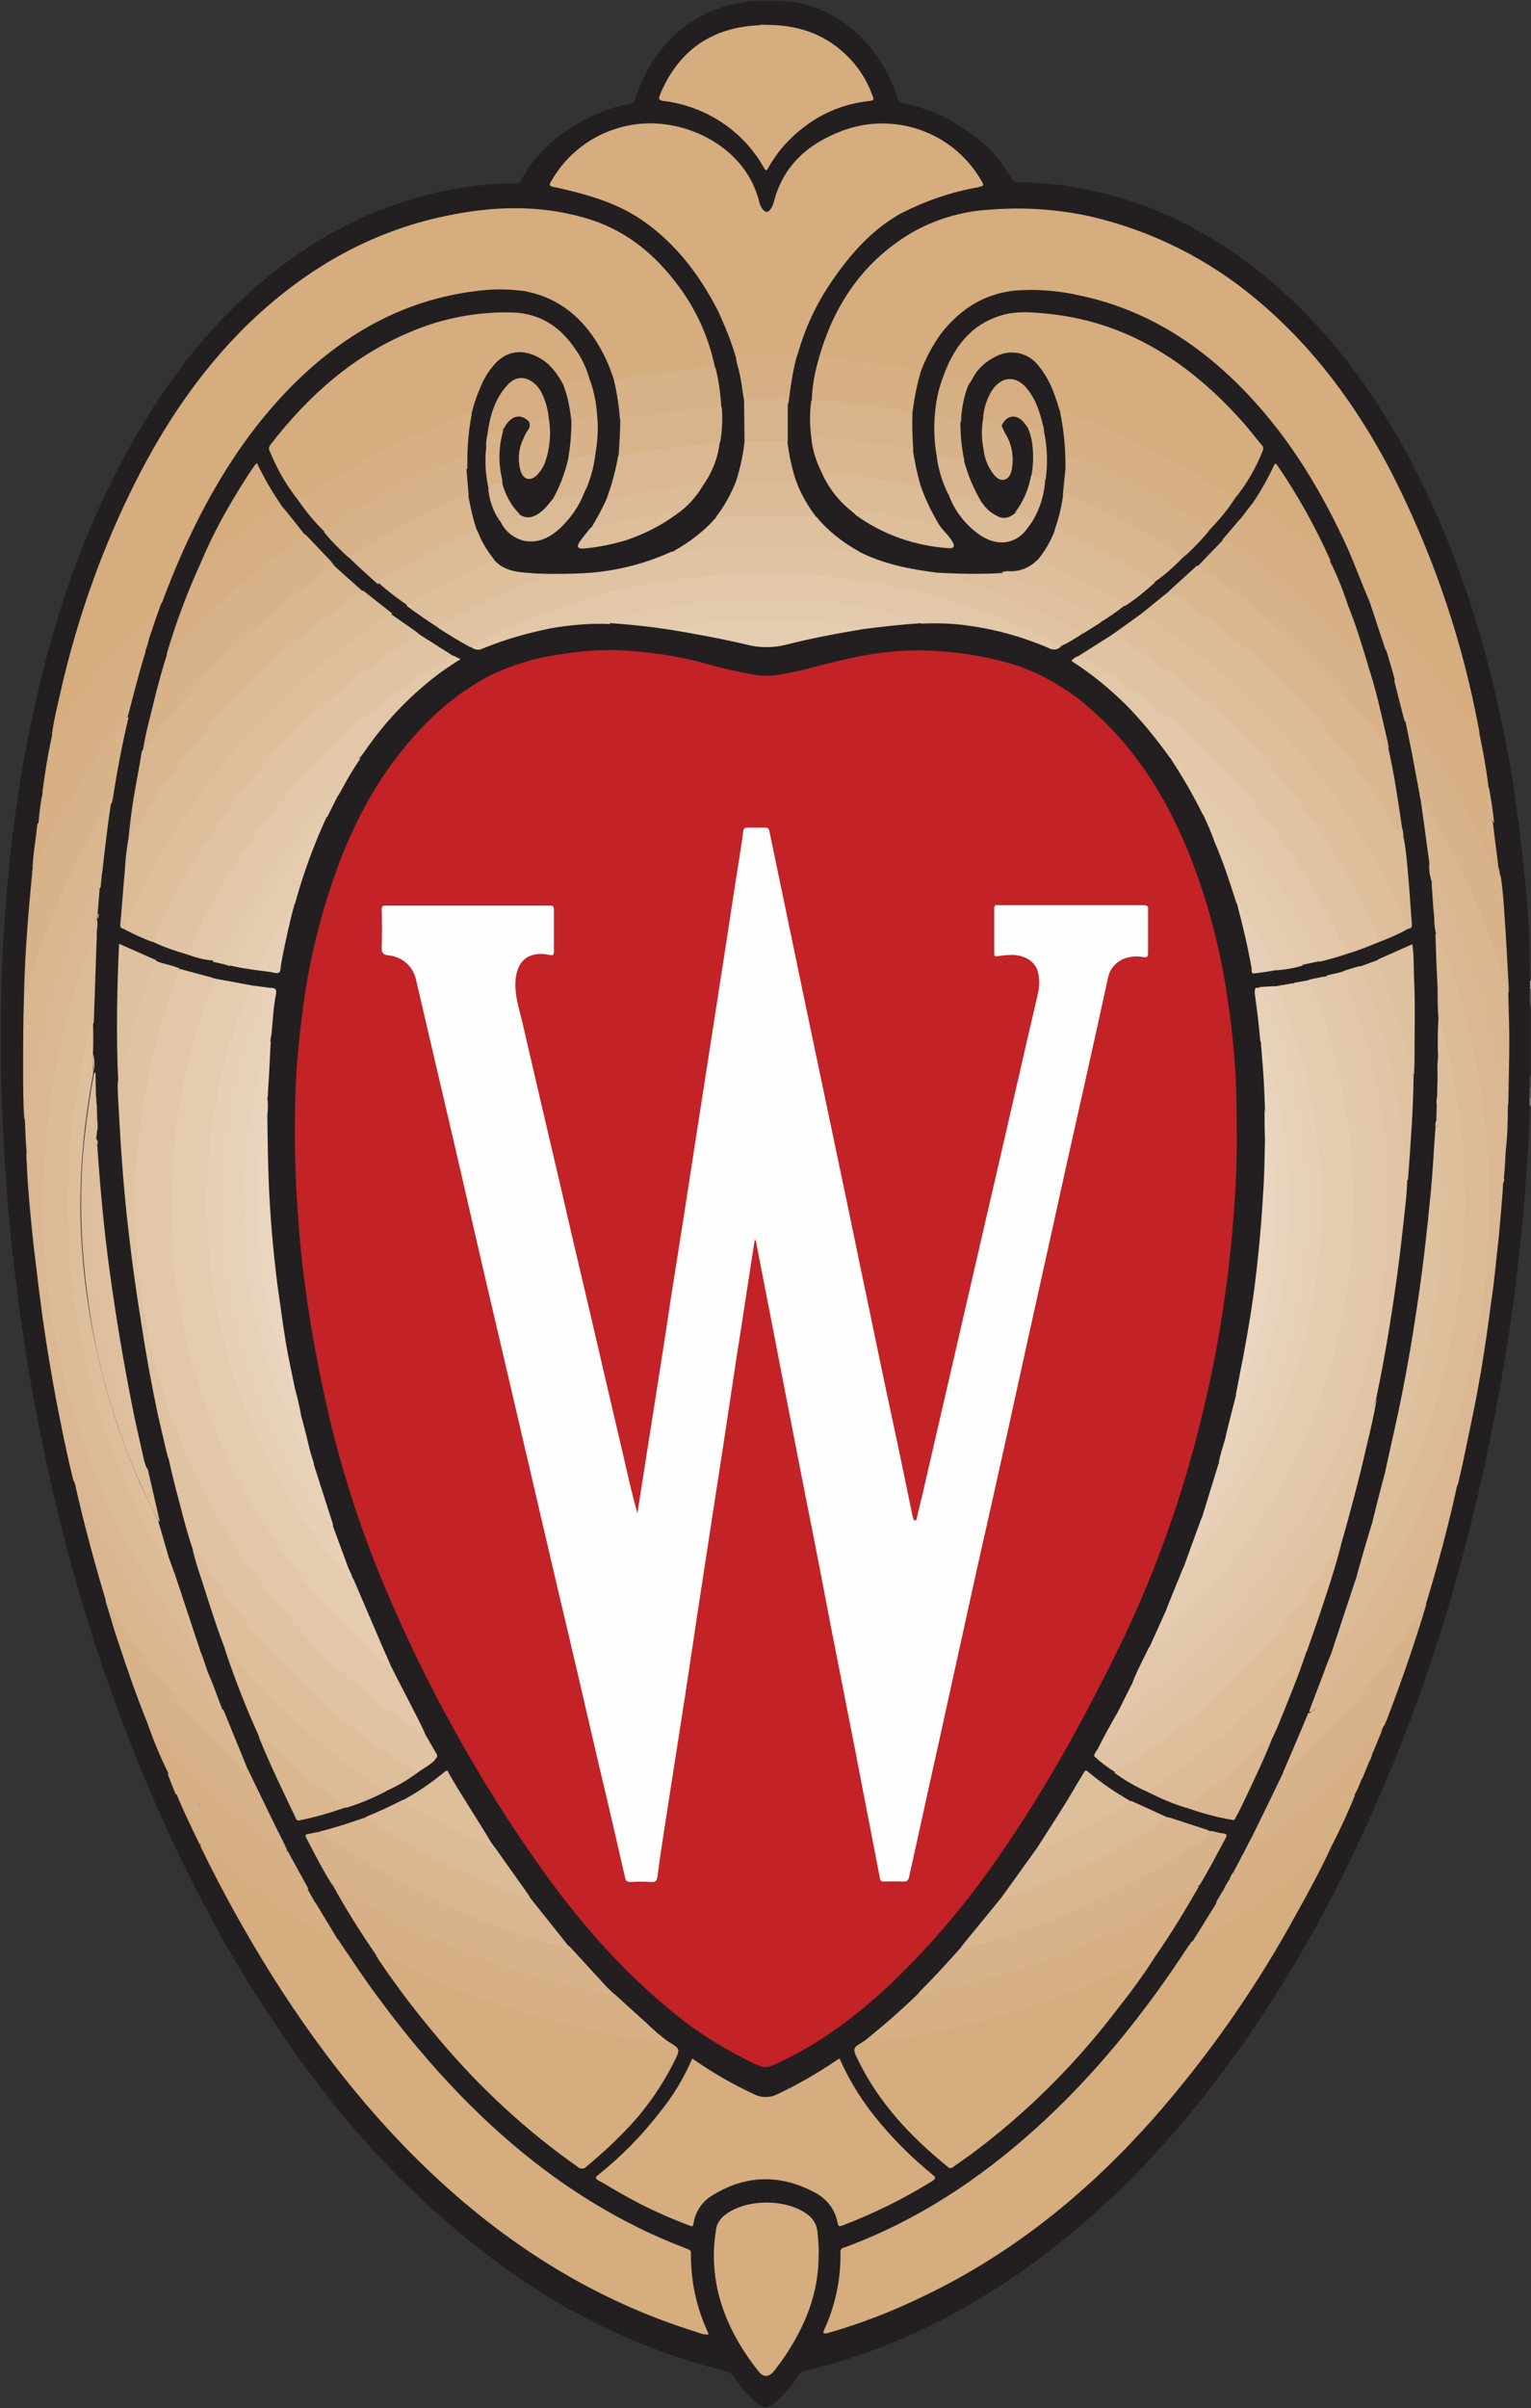 <?xml version="1.0" encoding="utf-8"?>
<!-- Generator: Adobe Illustrator 23.0.2, SVG Export Plug-In . SVG Version: 6.00 Build 0)  -->
<svg version="1.1" id="Layer_1" xmlns="http://www.w3.org/2000/svg" xmlns:xlink="http://www.w3.org/1999/xlink" x="0px" y="0px"
	 viewBox="0 0 357.4 561.9" style="enable-background:new 0 0 357.4 561.9;" xml:space="preserve">
<rect x="0" y="0" width="357.4" height="561.9" fill="#333333" stroke="none"/>
<style type="text/css">
	.st0{fill:#231F20;}
	.st1{fill:#5D5656;}
	.st2{fill:#494343;}
	.st3{fill:#777070;}
	.st4{fill:#B2ADAD;}
	.st5{fill:#AEAAAA;}
	.st6{fill:#C32227;}
	.st7{fill:#D5AD7F;}
	.st8{fill:#E2C7A9;}
	.st9{fill:#E5CCB0;}
	.st10{fill:#DCBB97;}
	.st11{fill:#DFC3A2;}
	.st12{fill:#E1C5A6;}
	.st13{fill:#DBB893;}
	.st14{fill:#E3C9AC;}
	.st15{fill:#DDBF9C;}
	.st16{fill:#D7B085;}
	.st17{fill:#E7D0B6;}
	.st18{fill:#DAB790;}
	.st19{fill:#D8B38A;}
	.st20{fill:#E5CDB2;}
	.st21{fill:#E7D0B7;}
	.st22{fill:#E7D1B8;}
	.st23{fill:#D7B084;}
	.st24{fill:#DAB791;}
	.st25{fill:#D6AF83;}
	.st26{fill:#DCBB96;}
	.st27{fill:#E3C9AD;}
	.st28{fill:#E8D3BC;}
	.st29{fill:#DEC19F;}
	.st30{fill:#D7B187;}
	.st31{fill:#DEC09F;}
	.st32{fill:#D6AF82;}
	.st33{fill:#E3CAAD;}
	.st34{fill:#D8B48B;}
	.st35{fill:#D7B086;}
	.st36{fill:#E5CDB1;}
	.st37{fill:#EAD5BE;}
	.st38{fill:#DCBC98;}
	.st39{fill:#DFC1A0;}
	.st40{fill:#D6AF84;}
	.st41{fill:#DAB892;}
	.st42{fill:#DAB893;}
	.st43{fill:#D6AE82;}
	.st44{fill:#DBBB96;}
	.st45{fill:#D8B48C;}
	.st46{fill:#D6B085;}
	.st47{fill:#E6CFB6;}
	.st48{fill:#D7B289;}
	.st49{fill:#FFFEFE;}
</style>
<title>education-1</title>
<path class="st0" d="M357.1,258c-0.2,8.5-0.8,16.9-1.5,25.4c-1.1,11.7-2.5,23.3-4.5,34.9c-2.7,16.2-6.2,32.3-10.6,48.2
	c-6.3,23.1-14.7,45.5-25.1,67.1c-8.1,16.9-17.7,33.1-28.8,48.2c-7.3,10-15.3,19.4-24.1,28.1c-13.3,13-28,24.1-44.7,32.4
	c-9.5,4.8-19.6,8.4-30,10.9c-0.6,0.1-1.1,0.5-1.5,1.1c-1.5,2.4-3.4,4.6-5.5,6.4c-1.7,1.3-2.5,1.3-4.1,0c-2.1-1.8-3.9-3.8-5.3-6.1
	c-0.5-0.7-1.2-1.2-2.1-1.4c-18.5-4.6-36-12.8-51.4-24c-16-11.6-30.2-25.5-42.3-41.2c-18.1-23.2-31.9-48.8-43-75.9
	c-9-22.1-16.1-45-21.2-68.3c-2.4-10.9-4.5-21.9-6.1-33c-1.4-9.5-2.5-19.1-3.4-28.7c-0.7-8.5-1.2-17-1.5-25.5
	c-0.3-8.3-0.3-16.6-0.1-25c0.2-8.7,0.7-17.3,1.5-25.9c1.1-12.7,3-25.3,5.6-37.8c5.3-25,13.5-48.9,27.1-70.8
	C43.4,82.7,54.3,70.2,68,60.4c11.8-8.6,25.4-14.3,39.8-16.6c4.1-0.7,8.3-1,12.5-1c0.5,0,0.9,0,1.2-0.5c4.2-7.9,10.9-12.8,19-16.2
	c2.1-0.9,4.3-1.5,6.5-1.8c0.9-0.1,1.1-0.6,1.3-1.3c2.6-7.7,6.9-14.1,13.9-18.4c3.7-2.3,7.9-3.7,12.2-4.2c0.2,0,0.4,0,0.5-0.2h7.4
	c1.4,0.2,2.9,0.2,4.4,0.5c7.8,1.8,14.5,6.7,18.7,13.5c1.8,2.7,3.2,5.6,4.1,8.8c0.2,0.6,0.7,1.1,1.4,1.1c6.1,1.2,11.7,3.9,16.6,7.7
	c3.5,2.6,6.4,5.9,8.5,9.7c0.3,0.7,1,1.1,1.7,1c13.9,0.2,27.5,3.7,39.7,10.1c7.5,3.9,14.5,8.7,20.8,14.3c12.4,10.9,22,23.9,29.9,38.3
	c5.3,9.8,9.8,20.1,13.5,30.7c5.3,15.3,9.1,31,11.6,47c1.1,7.1,2,14.2,2.7,21.3c0.6,6.4,1.2,12.9,1.2,19.4c0,1.8,0,3.6,0.1,5.4v1.8
	c-0.1,1.7,0,3.3,0.1,5v15.1c-0.1,1-0.2,1.9-0.1,2.9v2.4C357.3,256.7,357.3,257.4,357.1,258z"/>
<path class="st1" d="M357.4,235.7c-0.3-1.7-0.4-3.4-0.2-5.1c0.1-0.1,0.2-0.1,0.2,0V235.7z"/>
<path class="st2" d="M357.1,253.7c0.1-1-0.3-2,0.2-2.9v2.9C357.3,253.8,357.3,253.8,357.1,253.7z"/>
<path class="st3" d="M357.1,253.7h0.2v2.4c-0.1,0.1-0.1,0.1-0.2,0V253.7z"/>
<path class="st4" d="M357.1,256.1h0.2v1.9h-0.2V256.1z"/>
<path class="st5" d="M357.4,230.7c-0.1,0-0.1,0-0.2,0c0-0.6,0-1.3,0-1.9c0.1,0,0.1,0,0.2,0L357.4,230.7z"/>
<path class="st6" d="M288.7,263.8c0.1,6.9-0.2,13.8-0.8,20.7c-1.2,15.7-3.7,31.3-7.5,46.6c-4.3,17.7-10.4,34.9-18.2,51.3
	c-8.2,16.9-17.1,33.3-27.7,48.8c-7.8,11.6-16.7,22.3-26.8,31.9c-7.7,7.2-16,13.5-25.6,18c-3.4,1.6-3.4,1.6-6.8,0
	c-7.2-3.5-13.9-7.8-20-13.1c-12.3-10.3-22.4-22.5-31.5-35.7c-14.5-21-26.6-43.6-36.1-67.2c-5.2-13.2-9.3-26.8-12.2-40.6
	c-1.7-7.9-3.1-15.8-4.2-23.8c-0.8-5.9-1.4-11.9-1.8-17.9c-0.6-8.3-0.8-16.7-0.6-25c0.1-6.9,0.7-13.9,1.6-20.8
	c1.2-10.1,3.4-20,6.6-29.7c4.3-13.2,10.4-25.4,19.8-35.8c5-5.7,11-10.5,17.7-14c5.3-2.5,11-4.2,16.8-4.9c4.2-0.7,8.5-1,12.8-0.9
	c7,0.3,14,1.3,20.8,3.2c3.8,1.1,7.6,1.9,11.4,2.6c3.3,0.5,6.5-0.2,9.7-0.9c5.5-1.3,10.9-2.9,16.4-3.8c6.2-1.1,12.6-1.3,18.8-0.7
	c5.6,0.5,11.1,1.6,16.5,3.3c6.3,2.3,12.2,5.8,17.1,10.3c10.7,9.4,17.8,21.2,23,34.3c4.2,10.7,7.1,21.9,8.7,33.3
	c1.1,7.2,1.8,14.5,2,21.8C288.7,258,288.7,260.9,288.7,263.8z"/>
<path class="st7" d="M143.3,88.6c-1-3.2-2.4-6.3-4.2-9.1c-4-6.2-9.5-10.3-16.8-11.6c-3.7-0.5-7.4-0.5-11.1,0
	c-16.4,2-30,9.5-41.7,20.8c-9.4,9.1-16.7,19.8-22.7,31.4c-3.4,6.6-6.3,13.3-8.9,20.3c-0.1,0.2-0.2,0.4-0.3,0.5c-0.9,0.4-1.3,1.4-2,2
	c-4,4-7.7,8.3-11.3,12.7c-3.9,4.8-7.5,9.7-10.9,14.8c-0.3,0.4-0.5,1.2-1.3,1c0.5-3.6,1.4-7.1,2.2-10.7c3.9-16.9,9.7-33.2,17.5-48.6
	c6.7-13.2,14.9-25.4,25.5-35.9c13.2-12.9,28.5-22,46.7-25.8c10.8-2.3,21.6-2.7,32.4,0.4c9.6,2.7,16.7,8.6,22.4,16.5
	c4,5.5,6.7,11.7,8.1,18.4c-1.8,0.8-3.8,0.6-5.6,0.8c-5.4,0.5-10.8,1.2-16.2,2.1C144.6,88.7,143.9,88.9,143.3,88.6z"/>
<path class="st7" d="M191.1,83.8c3.6-12.9,10.7-23.3,22.6-30c5.4-2.9,11.5-4.6,17.6-4.9c7.6-0.6,15.3-0.1,22.8,1.5
	c14.6,3.3,28.2,10.1,39.6,19.8c13.2,11.1,23.1,24.7,31,39.8c9.1,17.8,15.8,36.7,19.8,56.4c0.3,1.5,0.6,3,0.9,4.6
	c-0.8,0.1-1-0.6-1.3-1c-3.4-5-6.9-9.8-10.7-14.4c-3.3-4-6.6-8-10.3-11.6c-0.5-0.5-0.9-1-1.4-1.5c-0.4-0.5-0.9-1.3-1.7-1.4
	c-1.8-4.2-3.4-8.5-5.2-12.7c-6-13.3-13.4-25.7-23.5-36.4c-10.8-11.4-23.5-19.7-39-23c-5.1-1.2-10.3-1.6-15.5-1.2
	c-7.2,0.8-12.7,4.4-17.1,10c-2.1,2.9-3.7,6-4.9,9.3c-6-1.2-12.1-2.1-18.3-2.6C194.8,84.3,192.9,84.1,191.1,83.8z"/>
<path class="st7" d="M171.8,83.4c-1.1-3.7-2.5-7.2-4.1-10.7c-4.2-8.2-9.6-15.5-17.2-20.9c-5-3.6-10.7-5.6-16.6-7.1
	c-1.6-0.4-3.2-0.8-4.8-1.1c-0.9-0.2-0.9-0.5-0.5-1.2c3.6-6.4,9.6-11,16.7-12.8c10.7-2.8,23.2,1.8,29.1,10.9c1.3,2,2.2,4.2,2.8,6.4
	c0.1,0.7,0.4,1.4,0.9,2c0.6,0.7,1.2,0.7,1.7,0c0.4-0.5,0.6-1,0.8-1.6c2.1-8.5,7.9-13.7,15.8-16.7c12.2-4.7,26,0.1,32.6,11.4
	c0.8,1.4,0.8,1.3-0.7,1.7c-6.3,1.1-12.3,3.2-18,6.1c-6.8,3.8-11.8,9.5-16.1,15.8c-3.6,5.2-6.3,11-8,17.1c-0.1,0.2-0.2,0.4-0.2,0.7
	c-3.3-0.2-6.5-0.7-9.8-0.3C174.6,83.3,173.2,83.1,171.8,83.4z"/>
<path class="st7" d="M79.5,453.4c2.8,4.1,5.6,8.4,8.6,12.4c6,8.2,12.5,16,19.6,23.3c12.1,12.4,25.6,22.9,41.2,30.6
	c3.8,1.9,7.6,3.5,11.5,5c0.5,0.2,0.9,0.3,0.9,1c-0.1,6.4,1.3,12.8,4,18.6c0,0.1,0.1,0.3,0.1,0.4c-1,0-1.9-0.2-2.8-0.6
	c-21-6.5-39.5-17.4-56.1-31.8c-17-14.8-30.9-32.2-42.9-51.2c-6.1-9.7-11.7-19.8-16.7-30.1c-0.1-0.2-0.1-0.4-0.2-0.5
	c0.6-0.4,1,0,1.3,0.4c3.9,3.4,7.9,6.6,12,9.7c5.7,4.3,11.7,8.2,17.8,11.8C78.4,452.6,78.9,453.1,79.5,453.4z"/>
<path class="st7" d="M310.9,430.6c-2.5,5.5-5.4,10.8-8.3,16c-8.8,16.1-19.2,31.2-31.1,45.1c-15.7,18.3-33.9,33.5-55.8,44
	c-7.2,3.5-14.6,6.4-22.3,8.6c-0.3,0.1-0.7,0.2-1.1,0.1c-0.2-0.3,0-0.5,0.1-0.8c2.6-5.7,3.9-11.8,3.8-18c-0.1-0.5,0.2-1.1,0.8-1.2
	c0,0,0,0,0.1,0c16.8-6.2,31.4-15.8,44.6-27.7c13.9-12.5,25.5-27,35.7-42.6c0.2-0.3,0.5-0.6,0.7-1c4.9-2.7,9.6-5.6,14.1-8.8
	c5.2-3.6,10.2-7.4,15-11.5c0.8-0.7,1.6-1.4,2.5-2.1C310.1,430.6,310.4,430.2,310.9,430.6z"/>
<path class="st7" d="M161.6,480.3c4.6,3.2,9.4,6,14.4,8.3c1.7,0.9,3.8,0.9,5.5,0c4.7-2.2,9.2-4.8,13.5-7.7c0.3-0.2,0.6-0.4,1-0.6
	c2.4,5.5,5.6,10.5,9.5,15.1c3.7,4.4,7.8,8.4,12.2,12c0.8,0.6,0.8,0.9-0.1,1.5c-6.6,4.1-13.5,7.5-20.8,10.3c-0.8,0.3-1.1,0.4-1.3-0.7
	c-0.6-3.1-2.6-5.6-5.4-7c-7.9-4.2-15.9-4.1-23.6,0.6c-2.5,1.4-4.2,3.9-4.6,6.7c-0.1,0.9-0.6,0.6-1.1,0.4c-5.1-1.9-10.1-4.2-14.9-6.9
	c-2.1-1.1-4-2.4-6.1-3.5c-0.9-0.5-0.9-0.8-0.1-1.4c5.4-4.3,10.3-9.3,14.5-14.8C157.3,488.8,159.7,484.7,161.6,480.3z"/>
<path class="st8" d="M91.2,388.6c2.2,4.4,4.5,8.7,6.7,13.1c0.5,1,1,2,1.4,3c-0.6,0.5-1.1,0-1.5-0.3c-4.5-2.9-8.7-6.1-12.9-9.4
	c-4.3-3.5-8.3-7.2-12.1-11.1c-7.1-7.4-13.5-15.6-19-24.3c-6.2-9.9-11.3-20.5-15-31.6c-2.9-8.6-4.9-17.4-6.1-26.4
	c-0.5-3.6-0.9-7.2-1.1-10.8s-0.3-7.1-0.3-10.6c0.1-15,2.4-30,7-44.3c0.9-2.9,2-5.8,3.1-8.6c0.1-0.5,0.3-0.9,0.7-1.2l7.4,2
	c0.2,0.1,0.4,0.1,0.5,0.2c0.4,0.6,0.2,1.2-0.1,1.7c-2,5.1-3.7,10.2-5.1,15.5c-1.8,6.5-3,13.1-3.8,19.8c-0.4,3.7-0.5,7.5-0.8,11.2
	c-0.2,4.2-0.2,8.5,0.1,12.7c0.9,15.9,4.5,31.6,10.8,46.2c5,11.8,11.6,22.8,19.6,32.7c5.8,7.2,12.4,13.9,19.5,19.7
	C90.8,388.1,91,388.3,91.2,388.6z"/>
<path class="st9" d="M91.2,388.6c-1.9-0.8-3.1-2.3-4.6-3.5c-3.4-3-6.6-6.1-9.7-9.5c-9.7-10.5-17.7-22.4-23.8-35.3
	c-5.8-12.3-9.7-25.4-11.8-38.8c-0.5-3.5-0.9-7-1-10.5c-0.2-3.8-0.6-7.6-0.4-11.5c0.2-4.6,0.4-9.3,0.9-13.9c0.7-6.4,1.8-12.8,3.4-19
	c1.4-5.6,3.2-11.2,5.4-16.6c0.3-0.5,0.4-1.1,0.4-1.7l8.7,1.6c0.2,0.6-0.1,1.1-0.3,1.6c-3.9,9.6-6.7,19.6-8.2,29.8
	c-0.8,4.9-1.2,9.9-1.3,14.9c0,1.6-0.2,3.2-0.2,4.8c0.1,12.4,1.9,24.7,5.2,36.5c5.2,18,14.3,34.6,26.6,48.7c0.6,0.8,1.2,1.5,2,2.2
	c1.9,4.4,3.8,8.9,5.7,13.3C89.1,383.9,90.2,386.2,91.2,388.6z"/>
<path class="st7" d="M156.1,476.4c2.7,1.6,2.7,1.7,1.4,4.4c-3.1,6.2-7.1,11.9-12,16.8c-2.7,2.8-5.6,5.4-8.6,7.9
	c-0.5,0.6-1.3,0.6-1.9,0.2c0,0-0.1-0.1-0.1-0.1c-12.1-8.5-22.9-18.5-32.4-29.8c-5-5.9-9.7-12-14-18.4c-0.2-0.3-0.4-0.7-0.7-1
	c0.7-0.7,1.4-0.2,2.1,0.1c3,1.5,6,2.9,9.1,4.3c15.7,7,32.3,11.9,49.4,14.6C150.9,475.6,153.5,476,156.1,476.4z"/>
<path class="st7" d="M269.8,456.3c-2.9,4.6-6.2,9-9.6,13.3c-9.6,12.5-20.9,23.7-33.6,33.1c-1.4,1-2.7,1.9-4.1,2.9
	c-0.3,0.3-0.9,0.4-1.2,0c0,0,0,0,0,0c-8.9-7.2-16.6-15.4-21.5-26c-0.6-1.2-0.5-2,0.7-2.6c0.3-0.2,0.7-0.4,1-0.7
	c5.9-0.9,11.9-1.7,17.7-2.9c12.2-2.6,24.2-6.3,35.8-11.1c4.4-1.9,8.8-3.9,13.1-6C268.6,456.2,269.1,455.8,269.8,456.3z"/>
<path class="st7" d="M131.5,89.8c-0.9-1.8-2.1-3.5-3.6-4.9c-3.4-2.9-8.2-4.2-12.1-0.3c-1.2,1.3-2.2,2.7-3,4.3
	c-1.2,2.6-2.2,5.2-2.8,8c-0.6,0-1.1,0.1-1.6,0.3c-9.8,3.7-19.2,8.2-28.3,13.5c-3.1,1.8-6.1,3.8-9.2,5.6c-0.4,0.2-0.8,0.6-1.3,0.4
	c-2.8-3.5-5-7.4-6.7-11.6c-0.2-0.4-0.1-0.9,0.2-1.3C71.9,92.4,82.4,83,95.9,77.4c7.5-3.2,15.6-4.7,23.7-4.5
	c6.5,0.2,11.3,3.4,14.8,8.7c1.4,2,2.4,4.1,3.1,6.4c-0.1,0.2-0.4,0.4-0.6,0.5C135.1,89.1,133.3,89.5,131.5,89.8z"/>
<path class="st7" d="M220.1,88.1c2.4-6.8,6.3-12.3,13.6-14.5c3.2-1,6.5-0.8,9.8-0.5c18.9,1.6,33.6,11,46,24.7c1.8,1.9,3.3,4,5,6
	c0.4,0.3,0.5,0.8,0.3,1.3c-1.6,4.1-3.8,7.9-6.6,11.3c-1.1-0.3-2.1-0.9-2.9-1.6c-6.8-4.3-13.8-8.3-21-11.7
	c-5.1-2.5-10.4-4.7-15.8-6.7c-0.4-0.1-0.8-0.3-1.1-0.5c-0.6-2.1-1.3-4.2-2.2-6.2c-0.8-1.6-1.7-3.1-2.8-4.4c-2.3-3-6.4-3.9-9.8-2.2
	c-2.3,1.1-4.3,2.8-5.5,5.1l-0.7,1.2c-0.9,0-1.8-0.1-2.6-0.4C222.5,88.7,221.3,88.4,220.1,88.1z"/>
<path class="st7" d="M178.9,5.8c7,0,13.2,1.9,18.4,6.8c2.8,2.6,5,5.9,6.3,9.5c0.5,1.3,0.5,1.3-0.9,1.5c-5.4,0.6-10.5,2.6-14.8,5.9
	c-3.4,2.5-6.3,5.7-8.4,9.4c-0.6,1.1-0.7,1.1-1.3,0c-4.7-8.2-12.9-13.7-22.2-15.2h-0.1c-2.4-0.3-2.4-0.3-1.4-2.6
	c4.4-9.7,12-14.7,22.6-15.2C177.7,5.7,178.3,5.8,178.9,5.8z"/>
<path class="st10" d="M22.6,218.2l-0.7,20.2c-0.8,2.7-1.4,5.5-2,8.2c-1.5,7.1-2.6,14.3-3.1,21.6c-0.4,5.3-0.6,10.5-0.5,15.8
	c0.4,16.2,3.1,32.2,8,47.6c2.9,8.8,6.5,17.3,10.8,25.5c1.6,3.1,3.5,6.2,5.2,9.3c0.1,0.2,0.2,0.3,0.4,0.5c1.5,4.5,3,9.1,4.5,13.6
	c0.5,1.5,1,3,1.5,4.5c0,0.5-0.3,0.4-0.6,0.3c-0.4-0.2-0.7-0.5-0.9-0.9c-5-6.4-9.5-13.2-13.5-20.2c-4-7-7.4-14.3-10.3-21.8
	c-4.9-12.5-8.2-25.6-10.1-38.9c-0.6-4.5-1-9.1-1.3-13.6c-0.3-5.2-0.3-10.4-0.1-15.5c0.4-9.8,1.6-19.5,3.7-29
	c1.9-8.7,4.5-17.3,7.7-25.6C21.5,219.1,21.6,218.2,22.6,218.2z"/>
<path class="st11" d="M128.1,133.9c2.2,0,4.5,0,6.7-0.1c7.5-0.2,14.9-1.9,21.8-5c0.1-0.1,0.3-0.1,0.4-0.1c4.4-0.6,8.9-1,13.4-1.3
	c4.5-0.3,9-0.3,13.4-0.2c5.6,0.1,11.2,0.6,16.7,1.5c5.7,2.9,11.8,4.1,18.1,4.9c6.9,1.8,13.6,4.1,20.1,6.9c4.3,1.9,8.6,3.9,12.7,6.1
	c0.5,0.3,1.2,0.4,1.2,1.3c-1.6,1.1-3.3,2.1-5,2.9c-0.6,0.1-1.1-0.3-1.6-0.5c-32.4-16.6-69.9-20.6-105.1-11.3
	c-10.3,2.8-20.3,6.6-29.8,11.5c-0.4,0.2-0.9,0.4-1.3,0.5c-2.6-1.4-5.1-2.9-7.5-4.5c-0.3-0.8,0.3-1.1,0.8-1.4c2.6-1.5,5.2-3,7.9-4.2
	c5-2.3,10.1-4.6,15.4-6.4C127.1,134.3,127.7,134.3,128.1,133.9z"/>
<path class="st10" d="M335.8,237.6c-0.3-3-0.1-6-0.3-9.1c-0.2-3.5-0.3-7.1-0.4-10.6c0.8-0.3,0.9,0.3,1.1,0.8c0.7,1.6,1.3,3.3,1.9,5
	c4.2,11.9,7.1,24.2,8.7,36.7c1.1,9.2,1.5,18.6,1.1,27.9c-0.3,7.5-1.1,14.9-2.5,22.3c-2,11.2-5.1,22.1-9.3,32.7
	c-5.9,14.7-13.7,28.5-23.4,41c-0.3,0.4-0.6,0.7-0.9,1.1c-0.3,0.3-0.6,0.6-1,0.3c2-6.1,4-12.2,6-18.2c4.1-6.6,7.7-13.5,10.9-20.5
	c5-11.3,8.7-23.1,11-35.3c1.1-5.5,1.8-11.1,2.3-16.7c0.4-4.5,0.7-9,0.6-13.5c0-13.4-1.6-26.8-4.9-39.9
	C336.5,240.1,336.2,238.9,335.8,237.6z"/>
<path class="st11" d="M98,148.1l7.9,5c-0.7,0.7-1.5,1.2-2.3,1.6c-26.2,15.6-46.9,39-59.2,66.9c-0.1,0.4-0.4,0.8-0.7,1.1
	c-2.7-0.8-5.4-1.7-7.9-2.9c-0.3-0.4,0-0.8,0.1-1.1c3.3-7.5,7.1-14.7,11.5-21.6c3.7-5.8,7.7-11.3,12.1-16.5c4.2-5,8.8-9.7,13.6-14.2
	c4.7-4.3,9.6-8.3,14.7-12c2.8-2,5.7-4,8.7-5.8C96.9,148.2,97.4,147.8,98,148.1z"/>
<path class="st12" d="M256.3,408c1.3-2.7,2.8-5.3,4.3-8c1-0.3,1.9-0.8,2.6-1.4c17.6-12.7,32.1-29.2,42.7-48.1
	c8-14.6,13.4-30.4,16-46.9c0.8-5,1.3-10,1.6-15.1c0.3-4.3,0.3-8.6,0.1-12.9c-0.2-6.4-0.9-12.8-2-19.2c-1.7-9.5-4.2-18.7-7.7-27.7
	c-0.3-0.6-0.6-1.2-0.8-1.9c1.4-0.6,2.9-1,4.4-1.4c0.7,0.9,1.3,2,1.5,3.2c4,10.8,6.8,22,8.3,33.5c0.5,3.9,0.9,7.9,1,11.8
	c0.1,0.5,0.2,1,0.2,1.5c-0.1,4-0.7,8-1.1,12c-0.8,7.3-1.8,14.6-3,21.9c-0.9,5.6-1.9,11.2-3.1,16.8c-5.6,17.5-14.4,33.8-25.8,48.1
	c-2.6,3.3-5.5,6.4-8.4,9.5c-6.3,6.6-13.1,12.6-20.5,18c-2.9,2.1-5.8,4.1-8.9,6C257.4,408.1,256.9,408.5,256.3,408z"/>
<path class="st11" d="M251.7,153.1l7.9-5c0.8-0.4,1.3,0.1,1.9,0.5c4.1,2.6,8.2,5.3,12,8.3c6.2,4.7,12.1,9.9,17.5,15.5
	c5.8,6.1,11.2,12.6,16,19.5c4.9,7,9.2,14.4,12.9,22.1c0.7,1.5,1.4,3.1,2,4.6c0.2,0.4,0.3,0.8,0,1.2c-2.6,1.1-5.2,2.1-7.9,2.9
	c-5.7-13.2-13.4-25.6-22.7-36.6c-3.8-4.5-7.8-8.7-12.1-12.7c-5.4-5.1-11.2-9.8-17.4-14C258.5,157.3,255.1,155.2,251.7,153.1z"/>
<path class="st11" d="M42,226c-0.8,2.4-1.7,4.8-2.5,7.2c-1.8,5.2-3.3,10.6-4.4,16c-0.7,3.3-1.3,6.6-1.9,9.9
	c-0.4,2.4-0.5,4.7-0.8,7.1c-0.5,3.3-0.3,6.6-0.9,9.9c-0.3,1.8,0.3,3.7,0.1,5.6c-0.4,4.1,0.3,8.2,0.5,12.3c0.4,4.9,1.1,9.7,2,14.5
	c1.2,6.4,2.8,12.6,4.8,18.8c1.6,4.8,3.5,9.6,5.6,14.2c2.4,5.3,5.1,10.5,8.1,15.5c3.2,5.3,6.8,10.5,10.7,15.4c2.3,3,4.8,5.8,7.4,8.6
	c2.1,2.3,4.3,4.6,6.6,6.8c4.9,4.7,10.2,8.9,15.7,12.9c1.7,1.2,3.4,2.3,5.1,3.5c0.4,0.2,0.7,0.5,1.2,0.5c0.9,1.5,1.7,3,2.6,4.5
	c0.5,0.8-0.2,1.1-0.7,1.6c-0.5,0.3-0.9-0.1-1.3-0.4c-6.7-4.1-13.1-8.7-19.1-13.8c-5.3-4.5-10.3-9.4-14.9-14.5
	c-10.8-12-19.5-25.7-26-40.5c-0.2-0.6-0.5-1.3-0.8-1.9c-0.7-3.1-1.5-6.3-2.2-9.4c-1.5-7.1-2.8-14.2-3.9-21.4
	c-1.1-6.9-2.1-13.8-2.9-20.8c-1.1-9.2-1.8-18.5-2.3-27.8c-0.1-2.6-0.4-5.2-0.3-7.8c0.7-3.3,1.4-6.6,2.2-9.9c1.5-5.8,3.3-11.4,5.4-17
	c0.2-0.6,0.3-1.5,1.3-1.4C38.3,225,40.3,225.2,42,226z"/>
<path class="st13" d="M310.8,385.7c0.9,0,1.2-0.9,1.6-1.5c4.4-5.7,8.5-11.7,12.1-17.9c8.1-13.9,14.2-28.8,18.1-44.4
	c1.5-5.8,2.6-11.8,3.5-17.8c0.5-3.4,0.7-6.8,1.1-10.2c0.5-6.8,0.6-13.7,0.4-20.6c0-3.5-0.5-7-0.8-10.4c-0.5-5.1-1.3-10.1-2.3-15.1
	c-0.9-4.8-2.1-9.6-3.5-14.4c-1.5-5-3.1-9.9-5-14.7c-0.2-0.4-0.2-0.9-0.8-0.9c-0.3-1.3-0.4-2.6-0.4-3.9c-0.3-2.6-0.4-5.2-0.6-7.9
	c0.9-0.3,1,0.5,1.2,1c1,2.3,2.1,4.7,3.1,7c4.4,10.5,7.8,21.4,10,32.6c1.4,6.9,2.3,13.9,2.8,20.9c0,0.3,0.1,0.6,0.2,0.9
	c-0.1,2.1-0.2,4.1-0.4,6.2c-0.2,0.4,0,0.9-0.2,1.3c-0.1,2.7-0.4,5.3-0.6,8c-0.2,1.8-0.3,3.7-0.5,5.5c-0.4,3.3-0.7,6.7-1.1,10
	c-0.3,2.5-0.7,4.9-1,7.4c-0.8,6-1.7,11.9-2.8,17.8c-1,5.4-2.2,10.8-3.3,16.2c-0.4,1.8-0.8,3.6-1.2,5.3c-1,2-1.8,4.1-2.7,6.1
	c-3.9,8.7-8.6,17-13.8,25c-4,6.1-8.4,11.9-13.2,17.3c-1.3,1.4-2.4,3-3.8,4.3c-0.4,0.3-0.7,0.9-1.3,0.5l3.6-9.5
	C309.6,388.6,310.2,387.2,310.8,385.7z"/>
<path class="st8" d="M313.1,226.8c1.2,1,1.3,2.4,1.8,3.7c2.5,6.7,4.5,13.5,6,20.5c0.8,3.9,1.5,7.8,2,11.7c0.4,3.7,0.7,7.3,1,11
	c0.3,4.3,0.3,8.7,0.1,13c-0.8,17.9-4.9,35.5-12,52c-3.6,8.3-7.9,16.2-13,23.6c-3.4,4.9-7,9.7-11,14.1c-3,3.4-6,6.6-9.3,9.7
	c-5.2,5-10.7,9.5-16.6,13.6c-0.4,0.3-0.8,0.9-1.4,0.2c1.3-2.5,2.5-5,3.8-7.5c1.1-0.5,2.1-1.2,3-2.1c3.9-3,7.5-6.3,11-9.8
	c5.5-5.5,10.5-11.4,15-17.8c4-5.6,7.6-11.5,10.8-17.6c7.3-14.3,12.1-29.8,14.3-45.7c0.6-4.2,0.9-8.4,1.1-12.6
	c0.1-2.2,0.2-4.5,0.2-6.7c-0.1-8.2-0.9-16.4-2.3-24.4c-1.7-9.1-4.2-18.1-7.6-26.7c-0.2-0.4-0.4-0.9-0.3-1.4L313.1,226.8z"/>
<path class="st14" d="M309.6,227.8c1.5,3.4,2.8,6.9,3.8,10.4c2.1,6.7,3.8,13.5,4.9,20.4c0.7,4.1,1.1,8.3,1.5,12.5
	c0.4,4.5,0.5,9,0.4,13.5c-0.2,3.8-0.4,7.7-0.9,11.5c-0.8,7.7-2.3,15.3-4.4,22.8c-1.6,5.8-3.6,11.6-6,17.1c-1.1,2.6-2.2,5.1-3.5,7.6
	c-4.5,9-9.9,17.5-16.2,25.4c-2.9,3.6-6,7.1-9.2,10.4c-4.5,4.6-9.2,8.9-14.3,12.8c-0.4,0.3-0.7,0.9-1.3,0.3c1.1-2.8,2.5-5.4,3.8-8.1
	c2.9-2.7,5.9-5.3,8.6-8.1c8.6-8.9,15.9-18.8,21.9-29.6c4.1-7.4,7.4-15.2,10.1-23.2c3-9.2,5-18.6,6-28.2c0.7-6.9,0.9-13.9,0.6-20.8
	c-0.5-11.4-2.5-22.7-5.8-33.6c-1.1-3.8-2.5-7.4-3.9-11.1c-0.2-0.4-0.3-0.8-0.2-1.2C306.8,228.3,308.2,228,309.6,227.8z"/>
<path class="st7" d="M191.1,526.3c0,8.6-3,16.1-7.7,23.2c-0.8,1.2-1.7,2.4-2.6,3.6c-1.3,1.6-2.6,1.7-3.8,0.1
	c-6.7-8.5-10.9-18-10.3-29.1c0.1-1.4,0.3-2.8,0.5-4.2c0.3-1.3,1.1-2.5,2.3-3.3c4.9-3.6,14-3.6,18.9,0c1.3,0.9,2.2,2.3,2.4,3.9
	C191,522.3,191.2,524.3,191.1,526.3z"/>
<path class="st13" d="M22.6,218.2c-1.1,0.8-1.3,2.1-1.7,3.2c-2.7,7.1-4.9,14.4-6.6,21.8c-1.2,5.2-2.2,10.4-2.8,15.7
	c-0.6,4.5-1,9.1-1.2,13.6c-0.3,5.1-0.4,10.3-0.2,15.4c0.3,6.6,0.9,13.1,2,19.6c1.3,7.5,3,15,5.2,22.3c4.4,14.6,10.7,28.5,18.9,41.3
	c2.9,4.6,6.1,9.1,9.4,13.4c0.2,0.3,0.4,0.9,1,0.4c0.9,1.8,1.3,3.8,2.1,5.7c1.2,2.7,2.1,5.5,3.2,8.2c-0.4,0.9-0.8,0.1-1.1-0.1
	c-1.1-1-2-2-2.9-3.2c-5.8-6.6-11.1-13.7-15.8-21.1c-4.8-7.5-9-15.3-12.6-23.4c-0.8-1.9-1.5-3.9-2.4-5.7c-1.5-6-2.7-12.1-3.9-18.2
	c-1.2-6.4-2.3-12.9-3.2-19.3c-0.8-5.8-1.5-11.7-2.2-17.6c-0.6-5.8-1.2-11.6-1.5-17.5c0-0.1,0-0.1,0-0.2c-0.1-2.1,0-4.1,0.2-6.2
	c0.6-6,1.3-12,2.5-17.9c1.2-6.2,2.7-12.2,4.6-18.2c2-6.5,4.3-12.8,7-19c0.5-1.1,1.1-2.2,1.6-3.4c0.2-0.5,0.4-1,1.1-0.9l-0.5,6.2
	c-0.2,0.4,0,0.9-0.2,1.3C23,215.7,22.5,216.9,22.6,218.2z"/>
<path class="st15" d="M321.9,219.8c-0.1-1-0.4-1.9-0.9-2.7c-5.9-13.3-13.7-25.6-23.1-36.7c-3.6-4.3-7.4-8.4-11.5-12.2
	c-6.2-5.9-13-11.3-20.1-16.1c-1.9-1.2-3.7-2.5-5.6-3.6c-0.3-0.2-0.7-0.4-1.1-0.4l6.7-4.8c0.5-0.2,0.8,0,1.2,0.3
	c6,3.8,11.7,8.1,17.1,12.7c4.3,3.6,8.3,7.5,12.2,11.5c5.8,6,11.1,12.5,15.9,19.3c5.4,7.8,10.2,16,14.2,24.6c0.6,1.3,1.2,2.5,1.7,3.8
	c0.2,0.4,0.4,0.8,0.1,1.2C326.6,217.9,324.3,218.9,321.9,219.8z"/>
<path class="st10" d="M28.8,216.7c-0.7-0.1-0.8-0.6-0.7-1.2c0.4-4.4,0.7-8.7,1.1-13.1c0.1-2.3,0.4-4.5,0.8-6.8
	c2.2-3.6,4.4-7.3,6.8-10.8c4.2-6.2,8.9-12.2,13.9-17.9c3.2-3.6,6.4-7,9.9-10.3c6.2-5.9,12.9-11.4,20-16.3c1-0.7,2-1.5,3.1-2.1
	c0.3-0.2,0.7-0.6,1.2-0.3l6.6,5.2c-0.1,0.5-0.5,0.7-0.9,0.9c-6.3,4.1-12.3,8.6-18,13.5c-4.6,4-8.9,8.2-13.1,12.7
	c-11.8,12.7-21.5,27.2-28.7,43C30.1,214.5,30,215.9,28.8,216.7z"/>
<path class="st15" d="M28.8,216.7c1.5-3.2,2.9-6.3,4.5-9.4c2.7-5.4,5.8-10.7,9.1-15.7c3.8-5.8,8-11.4,12.5-16.7
	c3.8-4.5,7.9-8.8,12.2-12.8c6.2-5.9,12.9-11.3,20.1-16.1l4.1-2.7l5.6,3.9c0.4,0.3,0.8,0.6,1.1,0.9c-2.3,1.2-4.6,2.6-6.7,4.1
	c-3.7,2.6-7.4,5.2-10.9,8.1c-1.9,1.6-3.8,3.2-5.7,4.9c-2.9,2.5-5.5,5.2-8.2,7.9c-5,5.2-9.5,10.7-13.7,16.5
	c-5.8,8.1-10.9,16.6-15.1,25.6c-0.7,1.5-1.3,3.1-2,4.6C33.4,219,31.1,217.9,28.8,216.7z"/>
<path class="st10" d="M328.8,216.7c-0.4-1.5-0.9-2.9-1.7-4.2c-3.6-7.8-7.8-15.2-12.5-22.3c-3.5-5.2-7.3-10.2-11.4-15
	c-4-4.7-8.3-9.2-12.9-13.5c-5.8-5.5-12.1-10.6-18.8-15.1c-1.7-1.2-3.4-2.4-5.2-3.3l6.8-5.5c0.4-0.1,0.7,0.2,1,0.4
	c6.6,4.4,12.9,9.3,18.9,14.6c3.6,3.2,7.1,6.5,10.4,10c5.9,6.3,11.4,13,16.3,20.1c2.8,4.1,5.6,8.3,8,12.7c0.6,3.1,0.8,6.3,1.1,9.5
	c0.3,3.5,0.5,7.1,0.8,10.6C329.6,216.1,329.6,216.6,328.8,216.7z"/>
<path class="st8" d="M109.9,150.9c0.2-0.4,0.5-0.5,0.8-0.6c7-3.7,14.3-6.7,21.8-9.2c7.3-2.5,14.9-4.3,22.6-5.5
	c4.1-0.6,8.3-1.1,12.4-1.4c5.5-0.5,11.1-0.6,16.6-0.4c3.8,0.1,7.6,0.4,11.4,0.9c7.1,0.8,14.1,2.1,21.1,3.9c7.1,1.9,14,4.3,20.8,7.2
	c3.5,1.5,7,3.1,10.3,5c-0.7,0.8-1.9,1-2.9,0.4c-7-3-14.4-4.9-22-5.6c-2.6-0.2-5.2-0.2-7.8-0.1c0-0.4,0.4-0.4,0.5-0.4
	c-5.2-1.4-10.4-2.5-15.8-3.3c-4.9-0.7-9.9-1.2-14.9-1.4c-2.7-0.1-5.3-0.2-8-0.2c-11.3,0.2-22.6,1.7-33.5,4.6
	c-0.4,0.1-0.9,0.1-0.9,0.8c-4.6-0.2-9.3,0.2-13.8,1c-4.5,0.9-9,2.1-13.3,3.7c-1.1,0.4-2.2,0.9-3.4,1.3
	C111.3,151.6,110.5,151.5,109.9,150.9z"/>
<path class="st16" d="M269.8,456.3c-0.4,0-0.9,0.1-1.3,0.3c-6.1,3.1-12.4,5.8-18.8,8.3c-6,2.3-12.1,4.3-18.2,6
	c-5.8,1.6-11.6,2.9-17.5,4c-3.5,0.6-7,1.2-10.5,1.5c-0.7,0.1-1.4,0.6-2.1,0.1c4.5-3.6,8.8-7.3,12.9-11.3c2.3-0.2,4.7-0.6,6.9-1.3
	c11.5-2.6,22.7-6.4,33.5-11.1c8-3.6,15.8-7.7,23.3-12.3c0.6-0.4,1.1-1,1.9-0.4C276.8,445.5,273.5,451,269.8,456.3z"/>
<path class="st16" d="M156.1,476.4c-0.7,0.6-1.5,0.1-2.1,0c-6.3-0.8-12.6-1.9-18.9-3.4c-7.2-1.7-14.3-3.7-21.3-6.2
	c-6.1-2.1-12.1-4.6-17.9-7.3c-2.1-1-4.2-2-6.3-3c-0.5-0.3-1.1-0.4-1.7-0.2c-3.7-5.4-7.2-10.9-10.3-16.6c0.6-0.5,1.2,0,1.7,0.3
	c4.5,2.8,9.1,5.4,13.8,7.9c4.3,2.2,8.7,4.2,13.1,6.1c9.5,4,19.3,7.2,29.3,9.6c2.6,0.6,5.2,1.2,7.9,1.6c2.4,2.2,4.8,4.4,7.3,6.6
	C152.3,473.4,154.1,475,156.1,476.4z"/>
<path class="st9" d="M305.5,228.7c1.6,3.5,3,7.1,4.1,10.8c1.8,5.7,3.2,11.4,4.2,17.2c0.6,3.2,1,6.4,1.4,9.7
	c0.7,6.7,0.9,13.4,0.6,20.1c-0.1,4.2-0.5,8.5-1.1,12.7c-0.8,5.9-2,11.8-3.5,17.5c-4,14.9-10.6,29-19.3,41.7
	c-3.1,4.6-6.5,8.9-10.2,13.1c-2.5,2.8-5.1,5.6-7.8,8.2c-1.6,1.5-3.3,3-5,4.5c-0.2,0.2-0.4,0.2-0.6,0.2l4.1-9.1
	c5.9-5.7,11.2-12,15.8-18.8c4.4-6.3,8.2-12.9,11.4-19.9c5-10.8,8.5-22.3,10.5-34.1c1.6-9.4,2.1-18.9,1.6-28.4
	c-0.5-11.3-2.5-22.5-6-33.3c-1.1-3.3-2.2-6.7-3.5-9.9c-0.2-0.5-0.5-1-0.1-1.6L305.5,228.7z"/>
<path class="st17" d="M82.4,368.4c-0.8,0.3-1-0.5-1.4-0.9c-9.4-10.6-17-22.8-22.5-35.9c-2.8-6.7-5-13.5-6.7-20.6
	c-1.2-5-2.1-10.1-2.6-15.2c-0.4-3.5-0.6-7-0.8-10.5c-0.2-2-0.2-4-0.2-6c0.2-4.4,0.4-8.7,0.9-13.1c1.1-10,3.4-19.9,6.8-29.4
	c0.8-2.3,1.8-4.6,2.7-6.9l4.5,0.6c-0.1,1.2-0.5,2.4-1.1,3.5c-4,9.9-6.7,20.3-8.1,30.9c-0.4,2.8-0.4,5.7-0.8,8.5
	c-0.4,3.1,0.1,6.1,0,9.2c-0.3,11.9,1.8,23.4,5.1,34.8c1.5,5,3.4,9.9,5.4,14.7c2.4,5.4,5.2,10.5,8.3,15.5c1.7,2.9,3.7,5.7,5.8,8.4
	c1.2,3.3,2.4,6.5,3.6,9.8C81.7,366.6,82.1,367.5,82.4,368.4z"/>
<path class="st18" d="M84.7,138c-1.8,1-3.6,2.2-5.2,3.5c-4,2.8-7.8,5.8-11.5,8.9c-1.3,1.1-2.6,2.2-3.9,3.4c-3.3,3-6.5,6.1-9.5,9.3
	c-5.9,6.3-11.4,13.1-16.4,20.2c-2.6,3.8-5.1,7.7-7.4,11.7c-0.2,0.3-0.4,0.6-0.8,0.6c0.3-3.1,0.7-6.3,1.2-9.4
	c0.6-3.6,1.3-7.2,1.9-10.8c0-0.2,0.1-0.3,0.2-0.4c2.5-3.6,5.2-6.9,8-10.2c4.5-5.2,9.2-10.2,14.2-14.9c3.7-3.6,7.6-6.9,11.6-10.1
	c3.3-2.6,6.7-5,10.1-7.5c0.2-0.2,0.4-0.4,0.8-0.3L84.7,138z"/>
<path class="st18" d="M327.6,195.4c-0.9-0.9-1.6-1.9-2.1-3c-4.1-6.9-8.7-13.4-13.8-19.6c-2.3-2.9-4.8-5.7-7.4-8.4
	c-2.3-2.5-4.6-4.9-7-7.2c-5.8-5.5-11.9-10.6-18.4-15.2l-5.9-4.2l6.4-5.8c1.2,0.1,2,1,3,1.7c5,3.6,9.9,7.4,14.6,11.5
	c4.9,4.2,9.4,8.8,13.8,13.4c4.5,4.8,8.8,9.9,12.7,15.2c0.2,0.2,0.4,0.5,0.6,0.8c1.4,6.2,2.3,12.4,3.2,18.6
	C327.6,193.9,327.6,194.6,327.6,195.4z"/>
<path class="st11" d="M256.3,408c1.1,0,1.8-0.8,2.6-1.3c4.6-2.9,9-6,13.2-9.4c2.9-2.3,5.6-4.7,8.3-7.2s5-4.8,7.4-7.3
	c4.5-4.8,8.7-9.9,12.6-15.3c5.3-7.5,10-15.5,13.9-23.9c1.8-3.8,3.4-7.7,4.8-11.7c0.7-1.9,1.5-3.8,2.3-5.7c-0.6,3.8-1.5,7.6-2.4,11.3
	c-1.7,7.5-3.7,15-5.8,22.4c0,0.1-0.1,0.2-0.1,0.3c-4.1,6.8-8.7,13.3-13.7,19.5c-3.9,4.8-8.2,9.4-12.6,13.7
	c-7.6,7.2-15.9,13.6-24.7,19.2c-0.6,0.4-1.1,0.9-1.9,0.8c-1.6-1-3.1-2.1-4.5-3.4c-0.4-0.3-0.3-0.6-0.1-0.9S256,408.4,256.3,408z"/>
<path class="st19" d="M143.3,465.2c-0.8,0.5-1.6,0-2.3-0.1c-10.5-2.2-20.8-5.2-30.8-9.2c-5-2-10-4.1-14.8-6.5
	c-5.5-2.7-10.9-5.8-16.2-9.1c-0.5-0.4-1.1-0.6-1.7-0.6c-2.2-3.5-4.1-7.2-6-10.9c-0.4-0.7-0.1-0.8,0.5-0.9c1-0.2,1.9-0.4,2.9-0.6
	c4.6,3.1,9.2,6.2,14,8.9c9.3,5.4,19.1,9.9,29.3,13.6c4.1,1.5,8.2,2.8,12.4,4c0.8,0.3,1.7,0.5,2.6,0.6c2.6,2.8,5.2,5.7,7.8,8.5
	C141.7,463.7,142.5,464.4,143.3,465.2z"/>
<path class="st19" d="M280,439.9c-1.3-0.1-2.2,1-3.1,1.5c-4.8,2.9-9.6,5.6-14.5,8c-6.7,3.3-13.6,6.2-20.7,8.7
	c-8.6,3-17.4,5.4-26.3,7.2c-0.4,0.1-0.8,0.2-1-0.3c3.5-3.5,6.8-7.1,10.1-10.8c0.6,0.1,1.1,0.1,1.6-0.1c13-3.5,25.5-8.5,37.3-14.8
	c6.4-3.4,12.6-7.2,18.5-11.3c0.3-0.2,0.6-0.5,0.9-0.8c1,0.2,1.9,0.5,2.9,0.6c0.6,0.1,0.8,0.3,0.5,0.9
	C284.1,432.6,282.2,436.3,280,439.9z"/>
<path class="st20" d="M301.9,229.4c0.5,1.7,1.1,3.4,1.8,5c2.5,6.8,4.5,13.8,5.9,20.9c0.8,4.1,1.4,8.3,1.9,12.5
	c0.4,4.9,0.6,9.8,0.5,14.7c0,9.5-1.1,19-3.3,28.2c-1.9,8.5-4.7,16.8-8.3,24.8c-4.3,9.6-9.7,18.7-16.2,27c-3.3,4.3-6.9,8.4-10.7,12.2
	c-0.3,0.3-0.6,0.8-1.2,0.7c1.3-3.2,2.6-6.4,3.9-9.6c2.7-3.2,5.3-6.4,7.7-9.8c4.2-5.8,7.9-12,11-18.5c6.2-12.7,10.2-26.3,12-40.3
	c0.5-4.5,0.8-9,1-13.5c0.4-17.8-2.8-35.5-9.6-51.9c-0.3-0.6-0.6-1.1-1-1.6L301.9,229.4z"/>
<path class="st19" d="M78,132c-3,2.2-6,4.4-8.9,6.6c-2.9,2.3-5.7,4.6-8.5,7c-4.4,3.8-8.5,8-12.6,12.1c-3.6,3.8-7,7.7-10.2,11.8
	c-1.3,1.6-2.5,3.3-3.8,4.9c-0.2,0.2-0.3,0.5-0.6,0.5c0.5-3.4,1.4-6.6,2.2-9.9c1-4.2,2.1-8.3,3.4-12.4c4.7-5.2,9.7-10.1,15-14.7
	c5.2-4.5,10.5-8.6,16-12.6c0.4-0.3,0.7-0.7,1.3-0.6c2,2.1,4,4.2,6,6.3C77.5,131.4,77.9,131.6,78,132z"/>
<path class="st21" d="M297.3,230.1c0.5,0,0.7,0.2,0.9,0.7c2.9,7,5.2,14.2,6.9,21.5c0.8,3.7,1.5,7.5,2.1,11.2
	c0.4,2.8,0.6,5.5,0.9,8.3s0.2,5.4,0.3,8.1c0.1,3.1,0,6.2-0.3,9.3c-0.2,2-0.3,4-0.5,6.1c-2.1,19.2-8.5,37.6-18.7,53.9
	c-3.1,5-6.6,9.8-10.3,14.3c-0.6,0.8-1.1,1.9-2.3,2.2c1.4-3.8,2.7-7.5,4.1-11.3c3-4.1,5.8-8.4,8.3-12.9c8.1-14.7,13.2-30.8,15-47.5
	c0.5-5,0.8-10,0.7-15.1c-0.1-8.3-1.1-16.6-2.9-24.7c-1.6-7.5-4-14.9-7-22c-0.2-0.6-0.7-1.2-0.5-1.9L297.3,230.1z"/>
<path class="st8" d="M251.7,153.1c1.4,0.1,2.4,1.1,3.6,1.8c6,3.7,11.8,7.8,17.3,12.3c5,4.1,9.8,8.6,14.2,13.4
	c5.1,5.4,9.7,11.2,13.9,17.3c4.6,6.7,8.6,13.7,12,21.1c0.5,1.2,1.5,2.3,1.3,3.7c-2,0.7-4,1.2-6,1.7c-0.7-1.2-1.4-2.4-1.9-3.7
	c-4.7-9.9-10.6-19.3-17.5-27.9c-4.4-5.4-9.2-10.5-14.2-15.2c-0.3-0.4-0.8-0.7-1.3-0.8c-3-4.2-6.3-8.3-9.9-12c-4-4-8.4-7.6-13.1-10.6
	C250.6,153.6,251.1,153.3,251.7,153.1z"/>
<path class="st15" d="M260.1,413.6c6.2-3.8,12.2-8.1,17.9-12.7c2.3-1.9,4.6-3.9,6.8-6c2-1.9,4-3.7,5.8-5.7
	c5.5-5.7,10.5-11.8,15.1-18.3c2.2-3.1,4.3-6.3,6.4-9.5c0.3-0.4,0.4-1,1-1.1c-1.4,5.5-3.2,10.9-5,16.3c-1,2.9-2,5.8-3,8.6
	c-3.9,4.7-8.1,9.3-12.5,13.5c-6,5.8-12.5,11.2-19.4,16c-1.7,1.2-3.3,2.4-5,3.5C265.3,417,262.6,415.4,260.1,413.6z"/>
<path class="st22" d="M77.8,355.9c-0.4,0-0.7-0.2-0.9-0.5c-2.8-3.7-5.3-7.6-7.5-11.6c-1.5-2.6-3-5.1-4.3-7.9
	c-3.2-6.9-5.9-14.1-8-21.5c-1.2-4.6-2.2-9.2-3-13.8c-0.5-2.5-0.8-5-1-7.5c-0.1-2.7-0.6-5.3-0.5-8c0.1-1.9,0.2-3.7,0.2-5.6
	c0-1.1-0.4-2.1-0.3-3.2c0.2-1.9,0.4-3.8,0.5-5.7c0.1-2.2,0.4-4.4,0.7-6.6c0.7-5.2,1.7-10.4,3.1-15.4c1-3.9,2.2-7.7,3.7-11.5
	c0.8-2.2,1.8-4.4,2.6-6.6c1,0,1.6,0.1,1.3,1.6c-0.6,3-0.7,6-1,9c-0.1,0.6-0.2,1.2-0.3,1.8c-0.7,1.6-1.3,3.4-1.7,5.1
	c-1.9,6.8-3.2,13.7-3.9,20.7c-2.6,24.9,2.7,50,15,71.9c0.2,0.4,0.4,0.7,0.7,0.9L77.8,355.9z"/>
<path class="st8" d="M43.7,222.7c2.1-5.1,4.5-10,7.3-14.8c3.2-5.6,6.8-11,10.7-16.1c2.7-3.5,5.5-6.8,8.4-10.1c2.5-2.7,5-5.3,7.6-7.8
	c4.9-4.7,10-8.9,15.5-12.8c3.9-2.8,7.9-5.4,12-7.8c0.2-0.1,0.4-0.2,0.7-0.3l1.6,0.8c-2.2,1.4-4.2,2.7-6.1,4.2
	c-6.4,5-11.9,10.9-16.4,17.5c-0.3,0.4-0.6,0.8-0.9,1.2c-0.2,0-0.4,0.1-0.5,0.2c-8.5,7.9-16,16.9-22.5,26.5
	c-4.1,6.3-7.7,12.8-10.7,19.7c-0.1,0.4-0.3,0.7-0.6,1C47.7,224,45.7,223.4,43.7,222.7z"/>
<path class="st15" d="M97.2,413.8c-2.2,1.6-4.6,3-7.1,4.1c-0.5,0-1-0.1-1.4-0.5c-5.7-3.8-11.1-7.9-16.3-12.4c-3.1-2.7-6.1-5.4-9-8.3
	c-3.9-3.9-7.6-8-11-12.3c-2-5.2-3.6-10.4-5.3-15.7c-0.8-2.5-1.7-5-2.2-7.6c0.8-0.4,1.1,0.3,1.4,0.7c0.7,1,1.3,2.1,2,3.1
	c4.2,6.6,8.9,12.8,14.1,18.6c2.8,3.1,5.6,6.1,8.6,9c5.9,5.7,12.2,10.9,18.9,15.6c2.2,1.5,4.4,3,6.7,4.4
	C96.9,413,97.6,413.1,97.2,413.8z"/>
<path class="st18" d="M282.8,427.3c0.3,0.5-0.1,0.6-0.4,0.8c-4.9,3.4-10,6.6-15.2,9.5c-3.8,2.2-7.7,4.2-11.7,6
	c-8.2,3.9-16.8,7.2-25.6,9.7c-1.4,0.4-2.8,0.8-4.2,1.2c-0.5,0.1-1,0.5-1.3-0.3l9.4-11.5c2.9-0.8,5.7-1.8,8.5-3c10.2-4,20-9,29.2-15
	c0.4-0.3,0.8-0.5,1.3-0.7l9.2,3C282.1,427.2,282.4,427.2,282.8,427.3z"/>
<path class="st18" d="M133.2,454.4c-0.4,0.6-1,0.2-1.4,0c-7.7-2-15.3-4.6-22.6-7.8c-9.7-4.1-19-9-27.8-14.6
	c-1.9-1.2-3.8-2.6-5.8-3.9c-0.3-0.2-0.8-0.3-0.8-0.8c3.5-0.9,6.9-2,10.3-3.2c2,1,3.8,2.1,5.6,3.4c10,6,20.6,11,31.7,14.8
	c0.4,0.2,0.8,0.2,1.2,0.3c3,3.8,6,7.5,9,11.3C132.8,454,133,454.2,133.2,454.4z"/>
<path class="st19" d="M324.2,174.5c-0.9-0.1-1.1-1-1.5-1.6c-2.7-3.5-5.4-6.8-8.3-10.1c-4.2-4.9-8.8-9.3-13.3-13.7
	c-3.8-3.6-7.7-7-11.9-10.1c-3.1-2.4-6.3-4.7-9.6-6.9l5.8-6c0.6-0.4,1.1,0.1,1.5,0.4c4.5,3.2,8.9,6.5,13.1,10.1
	c5.6,4.8,10.9,9.8,16,15.1c1.2,1.2,2.2,2.5,3.4,3.7c1.7,5.2,2.9,10.5,4.1,15.8C323.8,172.2,324,173.4,324.2,174.5z"/>
<path class="st22" d="M294,230.5c3.1,7.1,5.5,14.5,7.3,22c1,4.5,1.7,9,2.4,13.5c0.9,6.6,1.1,13.3,0.9,19.9c-0.2,5-0.7,10-1.6,15
	c-2.6,16.7-8.7,32.7-17.7,47c-1.3,2.1-2.7,4.1-4,6.1c-0.2,0.3-0.4,0.8-0.9,0.7l4-13c1.7-2.6,3.2-5.4,4.5-8.3
	c3.8-8.1,6.8-16.6,8.7-25.4c1.2-5.4,2.1-10.8,2.6-16.3c0.4-4.8,0.6-9.7,0.4-14.5c-0.2-6.4-0.9-12.8-2.2-19.1
	c-0.9-4.8-2.1-9.4-3.6-14.1c-0.1-0.4-0.2-0.9-0.6-1.1c-0.3-3.8-0.8-7.5-1.3-11.2C292.9,230.5,293.1,230.3,294,230.5z"/>
<path class="st19" d="M34.4,402c-2.5-6.2-4.7-12.5-6.8-18.9c-1.1-3.2-2-6.5-3-9.7c0.9-0.2,1,0.6,1.3,1c3.3,5.4,6.9,10.7,10.8,15.7
	c3.1,4,6.4,7.9,9.8,11.6c3.2,3.5,6.6,6.7,9.9,10.1c0.4,0.5,1,0.9,1.5,1.1l6.5,13.4c0.9,1.8,1.8,3.5,2.6,5.3c-0.4,0.8-0.8,0.2-1.2,0
	c-1.6-1.1-3.1-2.3-4.6-3.5c-6.8-5.6-13.3-11.6-19.4-18C39.3,407.6,36.8,404.8,34.4,402z"/>
<path class="st19" d="M290.4,432.2c0.6-1.3,1.3-2.6,2-3.9c2.4-4.9,4.8-9.8,7.2-14.8c1-0.7,1.9-1.4,2.8-2.3
	c3.5-3.5,7.1-6.9,10.4-10.6c4.6-5.2,9-10.7,13-16.4c2.1-2.9,4-6,6-9c0.3-0.4,0.5-1,1.2-1c-2.7,9.1-5.8,18-9.2,26.9
	c-0.2,0.5-0.4,0.9-0.6,1.4c-1.1,1.4-2.3,2.7-3.6,4c-5,5.5-10.3,10.8-15.9,15.8c-3.7,3.3-7.5,6.4-11.5,9.4c-0.5,0.4-1,1-1.8,0.7
	C290.4,432.4,290.4,432.3,290.4,432.2C290.4,432.3,290.4,432.3,290.4,432.2z"/>
<path class="st23" d="M247.5,95.8c1.9,0.4,3.7,1,5.4,1.9c5.8,2.3,11.4,4.8,16.9,7.7c5.9,3,11.6,6.4,17.1,10c0.5,0.3,0.9,0.7,1.3,1
	c-1.7,2.7-3.8,5.1-6,7.4c-2.4-1.4-4.7-3-7.1-4.4c-7.8-4.6-16-8.7-24.3-12.2c-0.2-0.1-0.4-0.1-0.6-0.2c-0.7-0.3-1.1-0.1-1,0.7
	c0,0.4,0,0.8,0,1.2c0,0.3,0.1,0.8-0.5,0.8c0.1-4.5-0.3-9-1.2-13.4C247.5,96.1,247.5,95.9,247.5,95.8z"/>
<path class="st11" d="M97.2,413.8c-0.6-1.1-1.8-1.5-2.8-2.1c-4.6-2.9-9.1-6.1-13.3-9.6c-5.1-4.1-10-8.6-14.5-13.3
	c-5.7-5.9-10.9-12.3-15.5-19c-1.7-2.5-3.3-5-4.9-7.5c-0.3-0.5-0.6-1-1.3-1.1c-1.5-4.5-2.6-9.1-3.8-13.6c-0.7-2.6-1.3-5.3-1.9-8
	c0.5,0.2,0.6,0.7,0.8,1.1c3.8,8.6,8.3,16.9,13.6,24.7c3.4,5,7,9.8,11,14.3c2.7,3,5.4,6.1,8.3,8.9c4.4,4.3,9,8.3,13.9,12.1
	c4.6,3.5,9.3,6.6,14.2,9.7c0.2,0.1,0.4,0.1,0.6,0.2C100.2,412,98.6,412.7,97.2,413.8z"/>
<path class="st16" d="M69.6,116.7c2.8-1.7,5.6-3.5,8.4-5.2c5.8-3.4,11.7-6.6,17.9-9.4c4-1.8,8-3.5,12.1-5.2c0.5-0.2,1-0.3,1.5-0.5
	c0.5-0.2,0.5,0,0.6,0.4c-0.7,3.6-1,7.2-1,10.9c0,0.6,0,1.2,0,1.8c-0.6-0.2-0.4-0.8-0.5-1.2c-0.1-1.2-0.1-1.2-1.2-0.8
	c-2.6,1.1-5.2,2.1-7.7,3.3c-8.2,3.8-16,8.2-23.5,13.1c-0.1,0.1-0.3,0.1-0.4,0.2C73.4,121.8,71.4,119.3,69.6,116.7z"/>
<path class="st19" d="M5.6,232.4c0.1-5.3,0.4-10.7,0.8-16c0.3-4.2,0.7-8.4,1.1-12.6c0-0.4,0-0.8,0.2-1.2c0.8-1.1,1.5-2.3,2-3.5
	c2.6-5.4,5.4-10.6,8.5-15.7c3.2-5.2,6.6-10.3,10.3-15.2c0.3-0.5,0.6-1.2,1.5-0.8c-1.5,6.3-2.7,12.7-3.7,19.2
	c-0.1,0.2-0.1,0.5-0.2,0.7c-2.2,3.2-4.2,6.6-5.9,10.2c-4.9,9.3-8.9,18.9-12.1,28.9c-0.5,1.6-1,3.2-1.5,4.8
	C6.3,231.6,6.3,232.2,5.6,232.4z"/>
<path class="st15" d="M335.8,237.6c0.6,0.2,0.6,0.8,0.7,1.2c1.6,6.1,2.9,12.4,3.8,18.6c0.6,4.2,1.1,8.5,1.3,12.8
	c0.2,4.5,0.6,9.1,0.4,13.6c-0.2,4.5-0.4,9-0.9,13.4c-0.6,5.9-1.5,11.7-2.7,17.5c-1.6,7.7-3.8,15.2-6.5,22.6
	c-2.6,7-5.6,13.7-9.1,20.3c-1.6,3.2-3.5,6.2-5.4,9.3c-0.1,0.2-0.3,0.5-0.6,0.5c0.9-3.2,1.8-6.5,2.8-9.7c0.2-0.7,0.4-1.4,0.6-2
	c3.9-7.7,7.3-15.6,10.1-23.8c3-8.9,5.2-18,6.5-27.3c0.7-4.9,1.2-9.7,1.5-14.6c0.3-5.4,0.3-10.9,0.1-16.3c-0.3-7.2-1.1-14.4-2.4-21.5
	c-0.1-0.8-0.2-1.5-0.4-2.2c0-1.2,0-2.3,0.1-3.5C335.6,243.5,335.6,240.5,335.8,237.6z"/>
<path class="st19" d="M331.7,187c-0.7-3.8-1.4-7.6-2.1-11.3c-0.5-2.5-1-5-1.5-7.4c0.8-0.4,1.2,0.3,1.5,0.7c1.1,1.4,2.1,2.9,3.2,4.4
	c4.2,6,8,12.3,11.5,18.8c1.9,3.5,3.5,7.1,5.4,10.5c0.3,0.5,0.2,1.1,0.6,1.6c0.5,3,0.7,6,0.9,9.1c0.4,5.7,0.7,11.3,1,17
	c0,0.3,0,0.7,0,1.1c-0.7-0.1-0.8-0.8-0.9-1.3c-3.5-11.6-8.1-22.9-13.8-33.6c-1.5-2.8-3-5.5-4.6-8.1
	C332.5,187.8,332.1,187.4,331.7,187z"/>
<path class="st15" d="M40.6,366.7c-1-0.4-1.3-1.4-1.8-2.2c-2.7-4.4-5.1-9-7.3-13.7c-3.8-7.9-6.8-16.2-9.3-24.6
	c-1.5-5.1-2.7-10.3-3.7-15.5c-0.6-3.5-1.2-7.1-1.6-10.7c-0.5-4.6-0.8-9.3-1-13.9c-0.2-2.9-0.2-5.7-0.1-8.6
	c0.3-5.1,0.5-10.2,1.1-15.3c0.9-7.6,2.3-15.1,4.1-22.5c0.1-0.5,0.1-1.1,0.7-1.3c0.1,2.5,0.1,5.1,0,7.6c0.2,1.3,0,2.6,0.1,3.9v0.3
	c-0.8,4.4-1.5,8.8-2,13.3c-0.8,6.8-1.1,13.6-1,20.4c0.5,20.8,5,41.4,13.2,60.6c1.5,3.6,3.5,7,5,10.6c0.8,2.8,1.6,5.5,2.4,8.3
	L40.6,366.7z"/>
<path class="st24" d="M332.9,374.2c-1,1-1.8,2.2-2.5,3.5c-4.2,6.5-8.7,12.8-13.7,18.7c-4.8,5.6-9.9,11-15.3,16.2
	c-0.5,0.5-1,1.1-1.9,1l2.7-6.3l3.2-7.6c1.2-0.2,1.8-1.2,2.4-2c3.6-4.2,7.2-8.4,10.5-12.8c3.8-5.2,7.4-10.6,10.6-16.2
	c2.3-4,4.4-8.1,6.4-12.2c1.4-2.8,2.7-5.7,3.9-8.6c0.2-0.6,0.5-1.1,1-1.5C338.2,355.7,335.7,365,332.9,374.2z"/>
<path class="st24" d="M57.9,413c-0.6,0.5-1-0.1-1.3-0.4c-4.1-4.2-8.4-8.2-12.2-12.6c-3.4-3.9-6.6-7.8-9.7-12
	c-3.2-4.3-6.2-8.7-8.9-13.3c-0.3-0.5-0.4-1.1-1.1-1.3c-2.8-9.3-5.3-18.6-7.4-28.1c1,0.9,1.3,2.3,1.8,3.4c2.6,6,5.5,11.9,8.7,17.6
	c2.7,4.8,5.7,9.5,8.8,14c3,4.3,6.2,8.5,9.6,12.5c1.6,1.9,3.2,3.8,4.9,5.6c0.2,0.2,0.4,0.9,1,0.4L57.9,413z"/>
<path class="st18" d="M5.6,232.4c0.6-1,1-2.1,1.1-3.2c2.5-8,5.5-15.9,9-23.5c2.7-5.9,5.7-11.7,9.1-17.2c0.3-0.4,0.4-1.1,1.1-1.1
	c-0.8,5.3-1.4,10.6-2,15.9c0,0.2-0.1,0.3-0.1,0.5c-0.5-0.1-0.5,0.4-0.7,0.7c-2.7,5.3-5,10.7-7.1,16.2c-4.5,12.2-7.7,24.9-9.4,37.7
	c0,0.6-0.1,1.3-0.3,1.9c-0.1,0.4,0,0.8-0.6,0.9c-0.3-3.6-0.3-7.2-0.3-10.8C5.4,244.4,5.4,238.4,5.6,232.4z"/>
<path class="st25" d="M71.2,124.8c-5.5,3.9-10.7,7.9-15.9,12.2c-1.8,1.5-3.5,3.2-5.3,4.8c-2.7,2.4-5.2,5-7.7,7.5
	c-0.8,0.8-1.6,1.8-2.4,2.6c-0.3,0.3-0.5,0.6-1,0.7c2.1-7.1,4.7-14.1,7.8-20.9c4.7-4.1,9.5-7.9,14.5-11.6c1.1-0.8,2.3-1.6,3.4-2.4
	c0.2-0.2,0.5-0.3,0.8-0.1C67.4,120,69.3,122.4,71.2,124.8z"/>
<path class="st10" d="M52.4,384.5c0.8,0.5,1.5,1.2,2.1,2.1c3.8,4.6,7.8,8.9,12.2,13c4.6,4.3,9.5,8.4,14.6,12.2
	c2.9,2.1,5.8,4.3,8.9,6.1c-3,1.6-6.2,2.9-9.4,3.9c-4.2-3.1-8.4-6.2-12.4-9.6c-2.7-2.3-5.2-4.7-7.9-7
	C57.4,398.4,54.7,391.5,52.4,384.5z"/>
<path class="st26" d="M268.1,418.2c0-0.5,0.4-0.7,0.7-0.9c4.4-3,8.8-6.1,12.9-9.4c2.7-2.2,5.3-4.5,7.9-6.8s5.3-5,7.8-7.6
	c2.3-2.4,4.6-4.9,6.6-7.5c0.3-0.3,0.5-0.7,1-0.7c-1.9,5.8-4.3,11.5-6.6,17.2c-0.4,1-0.9,2-1.3,2.9c-6.3,6-13.1,11.4-20.2,16.4
	C273.9,420.9,270.9,419.6,268.1,418.2z"/>
<path class="st27" d="M142.6,145.4l-0.9-0.4c13.2-4,27-5.7,40.9-5.3c11.5,0.2,22.9,2,34,5.2c-0.6,0.5-1.1,0.1-1.5,0.5
	c-4.6,0.3-9.1,0.8-13.7,1.4c-3.1-0.5-6.3-0.9-9.5-1.2c-5.4-0.4-10.9-0.6-16.4-0.5c-5.5,0.1-11,0.5-16.4,1.4c-1,0.1-1.9,0.2-2.8,0.4
	C151.7,146.2,147.1,145.7,142.6,145.4z"/>
<path class="st18" d="M331.7,187c0.7-0.3,0.8,0.4,1,0.7c1.6,2.7,3.3,5.5,4.8,8.3c5.2,9.7,9.5,19.9,12.9,30.4
	c0.4,1.7,0.9,3.4,1.7,4.9c0,1.6,0.1,3.2,0.1,4.8c0.3,7.2,0,14.4-0.1,21.5c0,0.2-0.1,0.3-0.1,0.4c-0.6-0.4-0.6-1.1-0.7-1.7
	c-0.5-4-1.4-8-2.2-12c-1.1-5.1-2.4-10.2-4-15.2c-2.7-8.6-6-16.9-10-25c-0.4-0.9-0.9-1.7-1.4-2.5l-1.2-8.9L331.7,187z"/>
<path class="st28" d="M294.3,242.7c0.7,0.1,0.8,0.7,1,1.2c1.7,5.6,3.1,11.2,4.1,17c0.7,4.4,1.2,8.8,1.5,13.2c0.3,4,0.3,8.1,0.1,12.1
	c-0.3,6.5-1.1,13-2.4,19.3c-1.5,7.3-3.6,14.4-6.4,21.2c-1.9,4.9-4.2,9.6-6.8,14.1c-0.2,0.3-0.2,0.9-0.9,0.6c0.3-2,1-3.8,1.5-5.7
	c0.8-3.5,1.7-6.9,2.6-10.4c0.5-0.2,0.5-0.7,0.6-1.1c3.7-9.5,6.3-19.4,7.5-29.5c0.7-6.6,0.9-13.2,0.6-19.7c-0.2-4.9-0.7-9.9-1.7-14.7
	c0-0.5-0.1-1-0.3-1.5c-0.1-2.8-0.2-5.6-0.4-8.5C294.7,247.7,294.5,245.2,294.3,242.7z"/>
<path class="st19" d="M248.7,109.7c0.2-0.7,0.3-1.4,0.2-2.1c0.1-1.4,0.1-1.4,1.3-0.9c2.2,0.9,4.4,1.8,6.5,2.8
	c8.5,3.9,16.8,8.4,24.6,13.5c0.3,0.2,0.8,0.4,0.9,0.9c-1.5,1.8-3.1,3.5-4.8,5.1c-0.4,0.4-0.8,0.7-1.2,1c-0.5,0.2-0.8-0.1-1.1-0.4
	c-6.2-4-12.6-7.5-19.2-10.7c-2.6-1.2-5.1-2.4-7.8-3.4L248.7,109.7z"/>
<path class="st19" d="M75.6,124.1c1.4-1.3,3-2.4,4.7-3.3c4.9-3.1,9.9-5.9,15.1-8.4c4.1-2,8.2-3.9,12.4-5.5c0.7-0.3,0.9-0.2,0.9,0.6
	c-0.1,0.7-0.1,1.4,0.2,2l0.5,6c-1.6,0.9-3.3,1.7-5,2.3c-7.6,3.5-15,7.5-22.1,12c-0.2,0.2-0.5,0.3-0.8,0.4
	C79.4,128.3,77.4,126.3,75.6,124.1z"/>
<path class="st10" d="M123.7,442.5c-0.3,0.4-0.7,0.3-1.1,0.1c-8-2.8-15.8-6.2-23.3-10.1c-4.7-2.5-9.2-5.2-13.7-8
	c-0.2-0.1-0.2-0.3-0.4-0.5c3-1.2,6-2.6,8.9-4.1c4.2,2.4,8.4,4.8,12.7,6.9c2.9,1.4,5.8,2.7,8.7,4.2l7.8,11
	C123.4,442.2,123.5,442.4,123.7,442.5z"/>
<path class="st10" d="M272.7,424.1c-1.6,1.4-3.4,2.6-5.3,3.5c-4.6,2.8-9.3,5.4-14.2,7.7c-5.3,2.6-10.8,4.8-16.3,6.7
	c-0.7,0.2-1.3,0.5-2,0.8c-0.4,0.1-0.8,0.3-1.1-0.1c1.2-1.7,2.4-3.3,3.6-5c1.6-2.2,3.2-4.5,4.8-6.7c2-0.5,4-1.2,5.8-2.3
	c5.2-2.4,10.3-5.1,15.2-8.1c0.3-0.2,0.6-0.3,0.9-0.4L272.7,424.1z"/>
<path class="st24" d="M248.2,115.4c1-0.4,1.7,0.4,2.4,0.7c8.9,3.9,17.5,8.5,25.7,13.8c-2.1,2.2-4.3,4.2-6.8,5.9
	c-1.7-0.8-3.3-1.8-4.9-2.8c-5.6-3.2-11.4-6.2-17.4-8.8c-0.4-0.1-0.7-0.3-1-0.6C247.2,120.9,247.8,118.2,248.2,115.4z"/>
<path class="st28" d="M73.3,341.5c-0.6,0-0.9-0.5-1.1-0.9c-2.7-4.9-5-9.9-7.1-15c-3-7.6-5.2-15.4-6.6-23.4c-0.7-3.4-1-6.9-1.3-10.4
	c-0.4-4.9-0.5-9.9-0.4-14.8c0.1-4.4,0.5-8.7,1.1-13c1-6.5,2.4-12.9,4.2-19.2c0.2-0.7,0.4-1.5,1.1-1.9c-0.1,2-0.2,4.1-0.3,6.1
	c-0.1,2.3-0.3,4.6-0.4,7c-0.5,0.2-0.4,0.6-0.5,1c-1,4.8-1.7,9.7-2.1,14.6c-0.3,3.7-0.5,7.3-0.5,11c0.1,5.6,0.7,11.2,1.5,16.8
	c1.5,9.4,4.1,18.5,7.7,27.3c0.5,1.2,1,2.4,1.7,3.6c0.8,2.9,1.5,5.8,2.2,8.7C72.8,339.8,73,340.7,73.3,341.5z"/>
<path class="st24" d="M81.6,130.2c1.2-1.4,2.9-2,4.4-3c5.2-3.2,10.7-6.1,16.2-8.7c2.2-1.1,4.5-2.1,6.7-3.1c0.1,0,0.3,0,0.4,0.1
	c0.5,2.8,1.1,5.5,2,8.2c-1.3,1.2-3.1,1.6-4.7,2.4c-5.9,2.8-11.6,5.8-17.2,9.2c-0.4,0.3-0.8,0.7-1.2,1
	C86,134.3,83.7,132.3,81.6,130.2z"/>
<path class="st16" d="M319.4,155.3c-1-0.5-1.8-1.2-2.4-2.1c-3.3-3.6-6.8-7-10.4-10.4c-2.6-2.4-5.3-4.8-8.1-7.1
	c-3.4-2.8-6.9-5.5-10.5-8c-0.8-0.8-1.7-1.3-2.7-1.7l4.1-4.8c0.5-0.2,0.8,0.2,1.1,0.4c5.7,4,11.2,8.3,16.4,12.8
	c2.7,2.4,5.4,4.8,8,7.4C316.7,146.3,318,150.8,319.4,155.3z"/>
<path class="st15" d="M37.3,355c-0.4-0.1-0.5-0.4-0.6-0.7c-1.5-3.1-3.1-6.2-4.5-9.4c-2-4.5-3.7-9.1-5.2-13.7
	c-2.5-7.5-4.4-15.1-5.7-22.9c-0.7-4.4-1.3-8.8-1.7-13.2c-0.6-6.3-0.8-12.7-0.6-19c0.1-4,0.4-8.1,0.9-12.1c0.5-4.3,1.1-8.6,1.9-12.8
	c0-0.4,0.2-0.8,0.5-1.1l0.1,5.7c0.2,0.6,0,1.4,0.2,2l0.1,3.7c0.2,0.4,0,0.9,0.1,1.3v0.3c-0.3,1.7-0.5,3.5-0.5,5.2
	c-0.2,2-0.3,4-0.3,6c0.1,2.3-0.4,4.5-0.2,6.8c0.3,6,0.4,12,1.1,18c1.3,10.6,3.5,21.1,6.9,31.3c1.3,4,3,7.8,4.3,11.8
	c0.1,0.2,0.2,0.4,0.4,0.6L37.3,355z"/>
<path class="st23" d="M191.1,83.8c1.5-0.5,3,0.1,4.5,0.1c1.9,0,3.8,0.4,5.8,0.6c3.7,0.4,7.4,0.9,11.1,1.6c0.8,0.2,1.8-0.1,2.4,0.8
	c-0.9,3.1-1.5,6.2-1.9,9.4c-1.4,0-2.7-0.2-4-0.5c-6.1-1-12.2-1.7-18.4-2.1c-0.4,0-0.8-0.1-1.1-0.3C189.6,90.1,190.2,86.9,191.1,83.8
	z"/>
<path class="st29" d="M323.3,343.7c0.5-2.3,1-4.6,1.5-6.9c2.3-9.9,4.2-20,5.7-30c1.5-9.5,2.6-19.1,3.5-28.6c0.5-5,0.7-10,1.1-15.1
	c0.1-0.2,0.2-0.4,0.5-0.2c0.9,0.9,0.6,2,0.7,3c0.3,3.3,0.5,6.5,0.6,9.8c0.1,2.3,0.2,4.6,0.2,6.9c-0.2,20.1-4.3,40-11.9,58.7
	c-0.3,0.8-0.7,1.5-1.1,2.3C323.9,343.7,323.7,344.4,323.3,343.7z"/>
<path class="st15" d="M323.3,343.7c0.6,0.3,0.5-0.3,0.6-0.6c4.4-10.1,7.6-20.6,9.7-31.4c0.9-4.8,1.7-9.7,2.2-14.6
	c0.4-3.7,0.6-7.4,0.7-11.2c0.1-2.3,0.3-4.6,0.2-6.9c-0.2-4.8-0.2-9.5-0.9-14.3c-0.1-0.7,0.3-1.5-0.5-2c-0.2-0.4-0.2-0.9,0-1.3
	l0.1-3.8c0.2-0.6-0.1-1.2,0.1-1.8c0-2,0.1-3.9,0.1-5.9c0.1-0.1,0.1-0.1,0.2,0c0.9,1.8,0.9,3.7,1.2,5.5c0.5,2.8,0.8,5.6,1.2,8.4
	c0.2,1.8,0.4,3.6,0.5,5.5c0.4,6.3,0.4,12.7,0.2,19c-0.3,5.7-0.9,11.5-1.8,17.1c-1.3,8.1-3.2,16.2-5.6,24c-2.2,7-4.9,13.8-8.1,20.4
	c-0.8,1.6-1.5,3.2-2.4,4.7c-0.2,0.3-0.3,0.8-0.7,0.9C321.2,351.7,322.2,347.7,323.3,343.7z"/>
<path class="st29" d="M200.6,128.7c-0.9,0.5-1.9,0.1-2.8-0.1c-3.7-0.5-7.4-0.7-11-1c-4.6-0.3-9.3-0.3-13.9-0.1
	c-4.8,0.1-9.6,0.6-14.3,1.3c-0.5,0.1-0.9-0.2-1.4-0.2c3.1-1.7,6-3.8,8.5-6.3l1.5-1.6c0.4-0.2,0.8-0.4,1.2-0.4
	c5.4-0.2,10.8-0.4,16.1-0.2c1.6,0,3.2,0.2,4.8,0.2c0.5,0,1,0.1,1.4,0.4C193.4,124,196.8,126.6,200.6,128.7z"/>
<path class="st13" d="M141.6,116.4c1.2-3.2,2.1-6.6,2.7-10c0.4-0.4,0.9-0.6,1.4-0.6c5.6-1.1,11.2-1.9,16.8-2.4
	c1.4-0.1,2.7-0.2,4-0.4c0.5-0.2,1.1-0.1,1.5,0.3c-0.4,3.6-1.8,7-3.9,10c-4.5,0.5-9.1,1-13.5,1.8c-2.5,0.4-4.9,1-7.4,1.4
	C142.7,116.6,142.1,116.9,141.6,116.4z"/>
<path class="st30" d="M143.3,88.6c3-0.6,6-1.1,9-1.4c2.4-0.3,4.8-0.6,7.2-0.9s5-0.4,7.5-0.6c0.8,3.1,1.2,6.2,1.4,9.4
	c-1,0.4-2.2,0.6-3.3,0.5c-6.4,0.5-12.7,1.2-19,2.3c-0.5,0.2-1,0.1-1.4-0.2C144.5,94.6,144,91.6,143.3,88.6z"/>
<path class="st31" d="M34.1,342.7c-0.4-0.2-0.7-0.6-0.8-1c-3.4-8-6-16.3-8-24.7c-1.2-5-2.1-10.1-2.8-15.2c-0.4-3.6-0.8-7.1-1-10.7
	c-0.2-3.8-0.5-7.6-0.4-11.4c0.2-5.3,0.3-10.6,0.9-15.8c0-0.3,0.2-0.6,0.4-0.8l0.1,2.8c0.2,0.4,0,0.9,0.2,1.3
	c0.7,10.1,1.6,20.1,3,30.1c1.4,10.2,3.1,20.3,5.1,30.4c0.9,4.8,2.1,9.5,3.1,14.3C34,342.2,34,342.5,34.1,342.7z"/>
<path class="st32" d="M310.9,430.6c-0.9,0.1-1.4,0.9-2,1.4c-8.1,7-16.8,13.3-25.9,18.9c-1.4,0.9-2.8,1.7-4.2,2.5
	c-0.2,0.1-0.4,0.2-0.6-0.1l5.6-9c0.5-0.3,1-0.6,1.4-1c3.8-2.7,7.7-5.3,11.4-8.1c1.5-1.2,3-2.4,4.5-3.5c0.4-0.1,0.7-0.4,1-0.7
	c0.2-0.2,0.4-0.4,0.6-0.5c0.3-0.1,0.6-0.4,0.8-0.7c0.2-0.2,0.4-0.4,0.6-0.5c0.4-0.2,0.7-0.4,0.9-0.8c2.9-2.3,5.6-4.8,8.2-7.4
	c0.7-0.7,1.5-1.3,2.2-2c0.2-0.2,0.5-0.5,0.9-0.2C314.7,422.8,312.9,426.8,310.9,430.6z"/>
<path class="st33" d="M273.1,176.7c0.6-0.4,1,0.1,1.3,0.4c3.7,3.8,7.6,7.4,11,11.4c4.3,4.9,8.2,10.1,11.8,15.6
	c4,6.2,7.5,12.7,10.5,19.4c0.1,0.3,0.2,0.5,0.2,0.8l-3.8,0.8c-0.6-0.3-0.8-0.9-1-1.4c-5.2-11.3-11.9-21.9-20-31.3
	c-0.7-0.9-1.5-1.8-2.4-2.5C278.5,185.4,275.9,181,273.1,176.7z"/>
<path class="st32" d="M319.9,140.9c0.2-0.8,0.6-0.3,0.8,0c1.7,1.8,3.4,3.5,5,5.3c1.6,1.8,3,3.5,4.5,5.2c3.2,3.7,6.3,7.5,9.1,11.5
	c1.7,2.4,3.4,4.8,5.1,7.2c0.3,0.3,0.5,0.6,0.9,0.8c0.9,4.3,1.7,8.6,2.2,13c-0.8,0.2-0.9-0.5-1.2-0.9c-3.1-5.2-6.4-10.3-9.9-15.2
	s-7.2-9.6-11.2-14.1c-0.6-0.7-1.2-1.5-1.8-2.2L319.9,140.9z"/>
<path class="st32" d="M12.2,171.4c0.4-0.2,0.6-0.5,0.8-0.9c3.3-4.9,6.7-9.7,10.4-14.3c2.5-3.2,5.2-6.2,7.9-9.2
	c1.7-1.8,3.6-3.4,5.1-5.4c0.3-0.3,0.5-1.1,1.2-0.7c-1,2.7-1.9,5.4-2.8,8.1c-0.2,1.1-0.6,2.2-1,3.3c-2.8,3.1-5.5,6.4-8.1,9.7
	c-5.3,6.8-10.1,14-14.4,21.4c-0.3,0.6-0.5,1.4-1.4,1.4C10.5,180.3,11.2,175.8,12.2,171.4z"/>
<path class="st32" d="M79.5,453.4c-1.9-0.6-3.5-1.9-5.2-2.9c-5.4-3.3-10.6-6.8-15.6-10.6c-3.8-2.9-7.5-5.8-11.1-9.1
	c-0.2-0.3-0.6-0.5-1-0.5c-1.9-3.9-3.8-7.8-5.4-11.7c0.4-0.4,0.8-0.1,1,0.2c0.8,0.8,1.8,1.5,2.6,2.3c8.9,8.6,18.6,16.2,28.9,22.9
	l5,8.3C79,452.6,79.3,453,79.5,453.4z"/>
<path class="st34" d="M189.4,93.4c4.4,0.2,8.7,0.5,13.1,1.2c3.3,0.4,6.6,0.9,9.9,1.5c0.2,0,0.5,0.1,0.6,0.3c-0.1,2.9,0,5.7,0.2,8.6
	c-0.6,0.2-1.3,0.2-1.9,0c-6.9-1.3-13.8-2.1-20.8-2.5c-0.4,0-0.8-0.1-1.1-0.3C189,99.2,189,96.2,189.4,93.4z"/>
<path class="st9" d="M280.8,189.9c0.6,0.1,1,0.4,1.8,1.4c4.2,4.9,8.1,10.1,11.6,15.6c3.8,5.9,7.1,12,9.9,18.4
	c-2.1,0.6-4.3,1-6.5,1.1c-0.3-0.2-0.6-0.6-0.7-0.9c-2.2-4.6-4.6-9-7.3-13.3c-0.3-0.6-0.6-1.1-1-1.6c-1.5-4.7-3-9.4-5-14
	C282.8,194.3,281.8,192.1,280.8,189.9z"/>
<path class="st10" d="M246.3,123.6c1,0.2,1.9,0.5,2.8,1.1c6.9,3.1,13.6,6.6,20,10.7c0.2,0.1,0.4,0.3,0.5,0.5c-2.2,2-4.5,3.9-7,5.5
	c-2.4-1.6-4.9-3-7.5-4.3c-3.8-1.9-7.5-3.9-11.4-5.5c-0.6-0.2-1.1-0.5-1.5-0.9C244,128.5,245.3,126.2,246.3,123.6z"/>
<path class="st15" d="M128.1,133.9c-0.1,0.4-0.5,0.5-0.8,0.6c-6.2,2.3-12.3,4.9-18.3,7.9c-1.9,1-3.8,2-5.7,3.1
	c-0.4,0.2-0.8,0.5-0.9,1c-2.5-1.6-5-3.3-7.4-5.1c-0.3-0.7,0.4-0.9,0.8-1.1c2.1-1.3,4.2-2.6,6.4-3.7c3.8-2,7.7-4,11.8-5.6
	c0.4-0.3,0.9-0.4,1.4-0.3c2.6,2.9,6.2,2.8,9.6,3.1L128.1,133.9z"/>
<path class="st10" d="M115.4,130.6c-4.2,1.8-8.2,3.7-12.2,5.8c-2.4,1.3-4.8,2.7-7.1,4c-0.3,0.2-0.8,0.4-0.9,0.9
	c-2.3-1.6-4.6-3.3-6.7-5.2c0-0.8,0.7-1,1.2-1.3c6.9-4.2,14.1-7.9,21.5-11.1c0.1,0,0.2,0,0.2,0C112.3,126.2,113.7,128.5,115.4,130.6z
	"/>
<path class="st34" d="M144.8,97.7c2.4-0.3,4.7-0.7,7-1s4.9-0.7,7.4-0.9c2.9-0.2,5.8-0.5,8.8-0.8c0.2,0,0.3,0,0.5,0.1
	c0.2,2.7,0.1,5.5-0.4,8.2c-3.3,0.3-6.5,0.5-9.8,0.9c-3.9,0.5-7.7,1.1-11.5,1.7c-0.8,0.2-1.6,0.3-2.4,0.5
	C144.6,103.5,144.8,100.6,144.8,97.7z"/>
<path class="st16" d="M34.4,402c1.6,0.7,2.3,2.3,3.5,3.5c1.6,1.6,3,3.5,4.7,5.1c2.1,2.1,4.2,4.3,6.4,6.4c3.7,3.7,7.7,7.2,11.8,10.4
	c1.7,1.3,3.3,2.6,5,3.9c0.3,0.2,0.6,0.9,1.3,0.5l4.9,8.9c-0.5,0.5-1,0.1-1.4-0.2c-6-4.2-11.8-8.6-17.4-13.4c-2.3-1.9-4.5-3.9-6.7-6
	c-2.5-2.4-4.9-4.8-7.2-7.4C37.4,409.9,35.8,406,34.4,402z"/>
<path class="st24" d="M189.4,102c8,0.3,15.9,1.3,23.7,2.9c0.4,2.8,1,5.6,1.8,8.4c-0.5,0.5-1.2,0.4-1.8,0.2c-5.2-1-10.4-1.8-15.7-2.4
	c-1.3-0.1-2.5-0.3-3.8-0.3c-0.6,0-1.3-0.2-1.8-0.6C190.5,107.6,189.6,104.9,189.4,102z"/>
<path class="st9" d="M60.2,226.4c-2.2-0.3-4.3-0.6-6.4-1.1c-0.3-0.4,0-0.8,0.1-1.1c5.2-11.6,12.1-22.4,20.3-32.1
	c0.3-0.4,0.6-0.8,1-1.2c0.3-0.3,0.6-0.7,1.1-0.4c-3,6.5-5.5,13.3-7.4,20.2c0,0.1-0.1,0.3-0.2,0.4c-1.2,2.1-2.5,4.1-3.7,6.2
	c-1.5,2.7-2.9,5.5-4.2,8.3C60.7,226,60.5,226.3,60.2,226.4z"/>
<path class="st11" d="M328.6,275.4c-0.3-0.4-0.5-0.8-0.5-1.3c-0.2-4.8-0.7-9.6-1.4-14.3c-0.7-4.9-1.7-9.9-2.9-14.7
	c-1.5-6.3-3.5-12.5-5.9-18.5c-0.1-0.4-0.2-0.8-0.4-1.1l4.1-1.5c0.6,0.2,0.7,0.7,0.9,1.2c3.1,8,5.5,16.3,7.2,24.7
	c0.1,0.3,0,0.7,0.3,1c-0.1,8.1-0.7,16.1-1.3,24.1C328.7,275.1,328.7,275.2,328.6,275.4z"/>
<path class="st10" d="M191.8,110.2c4.2,0.5,8.5,0.9,12.7,1.5c2.9,0.4,5.8,1,8.6,1.5c0.6,0.1,1.2,0.1,1.8,0.1
	c1.1,3.2,2.6,6.2,4.3,9.1c-0.4,0.5-1,0.3-1.5,0.2c-5.9-1.4-11.9-2.5-18-3.3c-0.4,0-0.7-0.2-1.1-0.2
	C195.7,116.8,193.3,113.7,191.8,110.2z"/>
<path class="st35" d="M350.1,204.3c-0.6-1-1.2-1.9-1.7-3c-3.2-7-6.9-13.7-11.1-20.2c-2.5-4-5.1-7.8-7.9-11.6
	c-0.4-0.5-0.7-1.2-1.5-1.2c-0.8-3.1-1.6-6.2-2.4-9.4c0.1-0.8,0.6-0.4,0.9-0.2c0.4,0.4,0.8,0.8,1.1,1.2c7.1,8.7,13.4,18.1,18.9,27.9
	c0.8,1.3,1.5,2.7,2.1,4.1c0.4,3.5,0.9,7,1.3,10.5C350.1,203.1,350.1,203.7,350.1,204.3z"/>
<path class="st36" d="M156.3,146.9c0.6-0.7,1.4-0.5,2.1-0.7c4-0.6,7.9-1,11.9-1.3c5.2-0.3,10.5-0.3,15.7-0.1c5,0.1,9.9,0.6,14.8,1.6
	c0.3,0.1,0.6,0.1,0.6,0.4c-6,1-11.9,2.1-17.8,3.6c-3.1,0.8-6.3,0.8-9.3,0C168.3,149,162.3,147.9,156.3,146.9z"/>
<path class="st16" d="M29.8,167.3c-1,0-1.2,1-1.7,1.6c-4.1,5.5-7.8,11.1-11.3,17c-3,5.1-5.7,10.3-8.2,15.7c-0.2,0.4-0.3,1-1,1
	c0.1-3.4,0.8-6.8,1.1-10.2c0-0.1,0.1-0.2,0.2-0.3c2.2-4.5,4.7-8.8,7.4-13c3.7-5.8,7.6-11.5,11.8-16.9c0.8-1,1.7-2,2.5-3.1
	c0.2-0.4,0.6-0.6,1-0.7c0.5-0.1,0.6,0.1,0.4,0.5L29.8,167.3z"/>
<path class="st37" d="M295.2,258.7c0.6,1.4,1,2.9,1.2,4.4c1.1,7.5,1.5,15.1,1.2,22.8c-0.1,3.4-0.5,6.8-0.9,10.2
	c-0.6,5.1-1.6,10.1-2.9,15.1c-1.2,4.6-2.7,9.1-4.4,13.5c-0.1,0.4-0.3,0.7-0.6,1c-0.3,0.3-0.2-0.2-0.3-0.3c0.6-3.1,1.2-6.2,1.8-9.3
	c1.1-5.9,2.1-11.8,2.8-17.8c0.9-7.3,1.5-14.7,1.9-22.1c0.2-3.5,0.2-7,0.3-10.5C295.2,263.4,295.2,261.1,295.2,258.7z"/>
<path class="st38" d="M190.6,120.7c-7.8-0.4-15.7-0.3-23.5,0c2-2.6,3.6-5.5,4.8-8.6c0.8-0.3,1.6-0.4,2.5-0.4c3.3,0,6.6,0,9.8,0
	c0.6-0.1,1.1,0,1.6,0.4C186.9,115.2,188.6,118.1,190.6,120.7z"/>
<path class="st15" d="M264,420.3c-1.8,1.4-3.7,2.6-5.8,3.5c-4.7,2.6-9.5,5-14.4,7.1c-0.5,0.2-1.1,0.6-1.6,0.1
	c2.9-4.6,6-9.2,8.7-13.9c0.7-1.2,1.4-2.3,2.1-3.5c0.3-0.5,0.5-0.7,1-0.2C257.1,416,260.5,418.3,264,420.3z"/>
<path class="st37" d="M62.4,260.2c0.1,4.9,0.1,9.8,0.3,14.7c0.3,8.2,1,16.3,2,24.4c0.7,4.8,1.3,9.6,2.1,14.4c0.6,3.5,1.4,7,2.1,10.5
	c0.2,0.6,0,0.7-0.5,0.4c-0.4-0.4-0.7-0.9-0.9-1.4c-3.5-9.2-5.8-18.7-7-28.4c-0.7-6.5-0.9-13-0.7-19.5c0.1-4.4,0.6-8.8,1.4-13.2
	C61.5,261.4,61.5,260.5,62.4,260.2z"/>
<path class="st15" d="M242.2,130.6c5,2,9.7,4.4,14.4,6.9c1.7,0.9,3.3,1.9,5,2.8c0.4,0.2,0.9,0.4,0.9,1c-1.8,1.4-3.6,2.7-5.5,3.8
	c-3.4-2.1-6.9-4-10.5-5.7c-3.6-1.7-7.3-3.3-11.1-4.8c-0.6-0.2-1.2-0.5-1.5-1.1c0.6-0.2,1.3-0.3,2-0.2
	C238.3,133.3,240.6,132.3,242.2,130.6z"/>
<path class="st39" d="M233.9,133.7c5.7,2.5,11.5,4.8,17.1,7.7c1.8,0.9,3.5,1.9,5.2,2.9c0.4,0.2,0.8,0.4,0.8,0.9l-4.3,2.7
	c-0.2-0.3-0.5-0.6-0.8-0.7c-3.9-2.1-7.9-4.1-12-5.9c-3.6-1.5-7.1-3-10.8-4.3c-2.9-1.1-5.9-1.9-8.9-2.7c-0.5-0.2-1.1-0.4-1.6-0.7
	C223.8,133.9,228.9,134,233.9,133.7z"/>
<path class="st14" d="M49.7,224.4c0-0.3,0.1-0.6,0.2-0.9c3.5-7.7,7.6-15.2,12.4-22.2c3-4.4,6.3-8.6,9.8-12.6
	c2.2-2.6,4.5-4.9,6.8-7.4c1.4-1.5,3-2.9,4.5-4.3c0.2-0.2,0.4-0.4,0.7,0c-1.7,2.5-3.2,5.1-4.6,7.7c-0.2,0.4-0.4,0.7-0.7,1.1
	c-1.8,1.6-3.4,3.3-4.8,5.1c-5.3,6.2-10,12.8-14.1,19.8c-2.6,4.4-4.9,9-7,13.6c-0.1,0.3-0.2,0.5-0.5,0.7L49.7,224.4z"/>
<path class="st25" d="M314.9,141.9c-1-0.5-1.9-1.2-2.7-2.1c-3-2.9-6.2-5.6-9.4-8.3c-3.8-3.2-7.8-6.2-11.9-9.1l-1.5-1.1l2.9-3.8
	c0.6-0.3,1,0.1,1.4,0.4c4.2,2.9,8.2,5.9,12.1,9.2c1.6,1.3,3.3,2.7,4.8,4.1C312.3,134.6,313.7,138.2,314.9,141.9z"/>
<path class="st15" d="M115.5,431.1c-1.6-0.4-3.2-1-4.6-1.8c-5.4-2.5-10.7-5.3-15.8-8.4c-0.4-0.2-0.8-0.5-1-0.9
	c3.5-1.9,6.7-4.1,9.7-6.6c0.8-0.7,0.8,0.1,1,0.4c3.1,5.4,6.6,10.6,9.8,16C114.9,430.2,115.2,430.6,115.5,431.1z"/>
<path class="st7" d="M65.5,117.6c-2.1,1.3-4.1,2.9-6.1,4.3c-4,2.9-7.8,6-11.5,9.3c-0.3,0.3-0.7,0.5-1.2,0.5
	c1.8-4.3,3.9-8.6,6.2-12.6c2-3.5,4.1-7,6.4-10.3c0.2-0.2,0.3-0.6,0.7-0.7C61.6,111.4,63.4,114.6,65.5,117.6z"/>
<path class="st29" d="M36.6,224.1c-0.7,0.3-0.8,1-1,1.5c-3.1,8.2-5.5,16.7-7.3,25.3c0,0.6-0.3,1.1-0.7,1.5
	c-0.5-10.7-0.3-21.4,0.2-32.2L36.6,224.1z"/>
<path class="st38" d="M141.6,116.4c2.7-0.5,5.4-1.1,8.1-1.5c3-0.5,6.1-0.9,9.1-1.3c1-0.2,2-0.3,3.1-0.4c0.7-0.2,1.5-0.1,2.2,0.1
	c-1.6,2.7-3.7,5-6.2,6.7c-1.5,0-3,0.2-4.5,0.5c-4.5,0.7-8.9,1.6-13.3,2.8c-0.7,0.2-1.5,0.5-2.1-0.1
	C139.3,121,140.6,118.7,141.6,116.4z"/>
<path class="st18" d="M60.4,405.2c0.9,0,1.4,0.8,1.9,1.3c4.9,4.6,10.2,9,15.7,12.9c0.7,0.5,1.4,1.1,2.1,1.5c0.3,0.2,0.5,0.5,0.6,0.8
	c-3.5,1.2-7,2.3-10.7,3c-0.3,0.2-0.7,0-0.9-0.3c0,0,0-0.1,0-0.1C66.1,418,63,411.7,60.4,405.2z"/>
<path class="st7" d="M310.6,131.1c-1.4-0.6-2.3-1.8-3.5-2.7c-4.6-3.8-9.3-7.5-14.2-10.8c-0.2-0.1-0.4-0.2-0.5-0.2
	c2-2.9,3.7-6,5.2-9.2c0.4,0,0.4,0.2,0.6,0.4c4.8,7,8.9,14.4,12.4,22.2C310.5,130.8,310.5,130.9,310.6,131.1z"/>
<path class="st24" d="M277,421.8c0.2-0.9,1.1-1.1,1.7-1.6c4.9-3.5,9.7-7.3,14.2-11.4c1.1-1.2,2.3-2.2,3.6-3.2
	c0.2-0.1,0.4-0.2,0.6-0.3c-1.8,4.7-4,9.2-6.1,13.7c-0.8,1.7-1.6,3.4-2.5,5c-0.2,0.4-0.3,0.8-0.9,0.6C284,424,280.4,423,277,421.8z"
	/>
<path class="st29" d="M330.1,250.8c-1-0.7-0.8-1.8-1-2.7c-1.8-8.1-4.2-16-7.2-23.7c-0.1-0.2-0.2-0.4-0.3-0.5l8.1-3.6
	c0.4,2.7,0.3,5.4,0.4,8c0.3,6.4,0.1,12.8,0.1,19.3C330.2,248.7,330.1,249.8,330.1,250.8z"/>
<path class="st40" d="M171.8,83.4c0.1-0.5,0.5-0.5,0.9-0.5c2.4-0.1,4.9-0.2,7.4-0.2c1.7,0,3.3,0.3,5,0.2c0.4,0,0.7,0.1,0.8,0.6
	c-0.8,3.1-1.3,6.3-1.7,9.5c0,0.4-0.1,0.9-0.2,1.3c-0.5-0.6-1.2-1-2-0.9c-2-0.1-4,0-6.1,0c-0.8,0-1.5,0.2-2.1,0.7
	c-0.5-2.7-0.7-5.4-1.4-8C172.1,85.1,171.9,84.3,171.8,83.4z"/>
<path class="st16" d="M348.8,192c-0.7-0.7-1.2-1.6-1.6-2.5c-4.4-8.2-9.5-16.1-15.2-23.6c-1.8-2.3-3.5-4.7-5.4-6.8
	c-0.3-0.3-0.5-0.8-0.9-0.2c-0.7-2.5-1.4-5-2.2-7.5c1.5,1.3,2.9,2.8,4.1,4.5c2.9,3.4,5.7,7,8.4,10.7c3.9,5.2,7.4,10.7,10.7,16.2
	c0.2,0.4,0.4,0.9,0.9,1C348.1,186.5,348.5,189.3,348.8,192z"/>
<path class="st41" d="M333.6,201.6c0.6,0.4,1,0.9,1.3,1.6c4.2,8.4,7.8,17.1,10.6,26.1c1.5,4.6,2.7,9.2,3.7,13.9s1.9,9.2,2.5,13.8
	c0.1,0.3,0.2,0.7,0.3,1c0,3.5-0.1,7-0.5,10.5c-0.4-0.1-0.6-0.5-0.5-0.9c-0.2-4-0.6-7.9-1.2-11.8c-0.6-4.4-1.5-8.8-2.4-13.1
	c-1.2-5.4-2.7-10.7-4.4-16c-1.7-5.2-3.7-10.4-6-15.4c-0.5-1.2-1-2.5-1.6-3.7c-0.3-0.6-0.3-1.4-1.1-1.6
	C333.8,204.6,333.6,203.1,333.6,201.6z"/>
<path class="st16" d="M32,158.9c-0.5-0.8-0.8-0.1-1,0.1c-2.4,3-4.8,6-7.1,9.1c-3.6,5-7,10.2-10.1,15.5c-1.4,2.4-2.8,4.9-4.1,7.4
	c-0.2,0.3-0.3,0.8-0.7,0.9c0.2-2.4,0.5-4.8,1-7.2c1.1-0.9,1.6-2.4,2.3-3.6c4.5-7.6,9.6-14.9,15.2-21.8c1.9-2.3,3.8-4.6,5.8-7
	c0.2-0.2,0.3-0.7,0.7-0.3C33.2,154.5,32.6,156.7,32,158.9z"/>
<path class="st42" d="M185.8,112.1c-4.4,0.1-8.7-0.1-13.1,0.1c-0.3,0-0.6,0-0.8-0.1c0.9-3,1.6-6,1.9-9.1c0.4-0.3,0.9-0.4,1.3-0.4
	c2.5,0,4.9,0,7.4,0c0.5-0.1,1,0.1,1.3,0.4C184.2,106.1,184.8,109.1,185.8,112.1z"/>
<path class="st43" d="M229.5,97.7c0.1-2.4,0.9-4.8,2.2-6.8c2.2-3.1,5.4-3.3,7.9-0.4c2.3,2.7,3.2,5.9,4,9.2c0.1,0.5,0.1,0.9,0.2,1.4
	c-1.3-0.2-2.6-0.6-3.8-1.2c-0.4-0.6-0.8-1.1-1.2-1.6c-1.8-1.8-3.9-1.3-4.9,0.9C232.4,98.7,230.8,98.6,229.5,97.7z"/>
<path class="st43" d="M123.5,98.4c-1.6-1.7-3.5-1.6-5,0.2c-0.4,0.5-0.7,1.1-1.1,1.7c-0.8,0.4-1.6,0.8-2.4,1.1
	c-0.4,0.2-0.9,0.1-1.2-0.2c0.6-4.2,1.7-8.2,4.7-11.4c1.9-2.1,4.3-2.1,6.4-0.2c0.6,0.5,1,1.1,1.4,1.8c1,1.9,1.6,4,1.8,6.1
	c-1.2,0-2.3,0.2-3.4,0.7C124.4,98.5,124,98.7,123.5,98.4z"/>
<path class="st42" d="M5.8,261.1c0.5-1.7,0.8-3.5,0.9-5.2c0.6-4.1,1.4-8.1,2.2-12.2c1.5-7,3.5-14,5.9-20.7
	c2.3-6.6,5.1-13.1,8.3-19.3c0.1-0.2,0.1-0.7,0.6-0.6c0.1,0,0.1,0.4,0.1,0.6l-0.3,3.3c-1.2,1.1-1.6,2.7-2.2,4.1
	c-2.4,5.4-4.5,10.8-6.3,16.4c-2.2,6.7-4,13.5-5.3,20.4c-1,5.1-1.8,10.2-2.2,15.3c-0.3,3.2-0.6,6.3-1,9.5c-0.3-1.3-0.4-2.7-0.3-4
	C6,266,5.9,263.6,5.8,261.1z"/>
<path class="st10" d="M241.2,121.3c-0.6,1-1.3,1.9-2,2.8c-2.7,2.9-6.4,3.3-10.2,0.9c-3.4-2.3-6.1-5.6-7.5-9.5c0-0.7,0.5-0.5,0.9-0.4
	c2.3,0.5,4.6,1.2,6.8,2.1c0.8,1.3,2,2.4,3.4,3.1c1.7,1,3.2,0.5,4.5-0.7C238.3,119.4,240.8,120.5,241.2,121.3z"/>
<path class="st44" d="M121.2,120c2.3,1.6,4.4,0.2,6-1.4c0.6-0.6,1.1-1.3,1.7-2c2.1-0.8,4.3-1.4,6.5-1.9c0.4-0.1,0.7,0,1,0.2
	c-1.2,3.2-3.2,6-5.6,8.3c-2.4,2.2-5.1,3.6-8.4,3c-2.5-0.6-4.6-2.3-5.6-4.6C118,120.8,119.6,120.3,121.2,120z"/>
<path class="st45" d="M183.9,103h-10.1l-0.1-9c0-0.8,0.4-1.1,1.2-1c2.5,0,5.1-0.1,7.6,0c1,0,1.4,0.3,1.4,1.3
	C183.9,97.1,183.9,100,183.9,103z"/>
<path class="st15" d="M198.6,119.1c1.4-0.4,2.8,0.1,4.2,0.3c5.1,0.7,10.3,1.7,15.3,3c0.4,0,0.7,0,1.1,0c1,1.5,2.4,2.6,3.2,4.1
	c0.6,1,0.2,1.5-0.9,1.4c-7.8-0.5-15.3-3.1-21.7-7.7C199.5,119.8,199,119.5,198.6,119.1z"/>
<path class="st15" d="M137.9,123.1c1.6,0.1,3-0.5,4.4-0.8c4.9-1.2,9.8-1.9,14.8-2.7c0.4,0,0.8-0.1,0.8,0.4c-3.5,2.6-7.5,4.6-11.6,6
	c-3.3,1-6.7,1.7-10.2,2c-0.4,0-0.8,0-1.1-0.3c-0.3-0.3,0.1-0.8,0.2-1.1C136.1,125.3,137,124.2,137.9,123.1z"/>
<path class="st28" d="M62.4,260.2c-0.9,1.4-0.9,3.1-1.2,4.7c-0.9,6.8-1.3,13.7-1,20.6c0.1,3.5,0.4,7.1,0.9,10.6
	c0.7,5.1,1.7,10.2,3,15.2c1,4.1,2.4,8.1,3.9,12.1c0.2,0.4,0.4,0.8,0.7,1.1c0.1,0.1,0.2-0.2,0.2-0.3c0.6,2,1,4,1.4,6
	c-1.3-1.1-1.7-2.8-2.3-4.2c-3.2-7.7-5.5-15.6-7-23.8c-0.7-4-1.3-8-1.6-12c-0.4-4.1-0.5-8.2-0.3-12.2c0.1-4.7,0.6-9.4,1.3-14.1
	c0.4-2.4,0.7-4.8,1.2-7.1c0-0.4,0.2-0.7,0.4-1c0.4-0.3,0.3,0.1,0.4,0.3C62.6,257.3,62.6,258.8,62.4,260.2z"/>
<path class="st19" d="M123.5,98.4c1.2-0.4,2.4-0.7,3.6-1.1c0.5-0.2,0.7,0,1,0.3c0.6,3.3,0.3,6.7-0.7,9.8c-0.4,1.4-1.2,2.6-2.2,3.6
	c-1.5,1.3-2.9,0.9-3.6-0.9c-0.8-2.6-0.6-5.4,0.6-7.8c0.3-0.7,0.6-1.3,1-1.9C123.7,99.9,123.8,99.1,123.5,98.4z"/>
<path class="st16" d="M39.1,413.8c0.2,0,0.5,0.1,0.6,0.3c2.1,2.2,4.5,4.3,6.5,6.7c0.6,0.8,1.6,1.1,2.3,1.8c3.5,3.4,7.2,6.5,11,9.5
	c3.4,2.8,7.1,5.3,10.7,7.9c0.4,0.3,0.8,0.8,1.5,0.6l1.9,3.4c-0.4,0-0.8-0.1-1.1-0.3c-6-3.9-11.8-8.2-17.3-12.8
	c-4-3.3-7.9-6.8-11.7-10.4c-0.7-0.7-1.4-1.7-2.5-1.9C40.4,417.1,39.7,415.4,39.1,413.8z"/>
<path class="st19" d="M229.5,97.7c1.4,0.5,3,0.5,4.3,1.5c0.3,0.9,0.7,1.7,1.2,2.5c1.3,2.4,1.7,5.1,1.2,7.8c-0.2,1-0.6,2.1-1.7,2.4
	s-2-0.5-2.6-1.3c-1.3-1.7-2.1-3.7-2.3-5.8C229.1,102.4,229.1,100,229.5,97.7z"/>
<path class="st33" d="M52.3,225c0.2-0.6,0.4-1.1,0.6-1.7c3.5-7.5,7.6-14.7,12.2-21.5c3-4.2,6.1-8.3,9.6-12.2c1-1,2-2.1,2.9-3.2
	c0.2-0.4,0.7-0.7,1.2-0.6l-2.4,4.8c-0.5,0-0.8,0.4-1.1,0.7c-5.1,5.9-9.6,12.2-13.7,18.9c-2.3,3.8-4.4,7.8-6.4,11.8
	c-0.5,1.1-1,2.3-1.5,3.4L52.3,225z"/>
<path class="st16" d="M304.1,429.4c-0.2,0.1-0.4,0.3-0.5,0.5c-0.3,0.2-0.6,0.5-1,0.7c-0.2,0.1-0.4,0.3-0.5,0.5
	c-0.3,0.2-0.6,0.5-1,0.7c-5.1,4.2-10.5,8.1-16,11.8c-0.4,0.2-0.7,0.6-1.2,0.2l1.6-2.7c2.4-1.5,4.7-3,6.9-4.7c4-2.9,8-5.9,11.6-9.2
	c2.2-2,4.4-3.9,6.5-5.9s4.2-3.9,6.3-5.9c0.2-0.3,0.7-0.5,1.1-0.4c-0.5,1.3-1,2.6-1.7,3.8c-1.1,0.6-2,1.4-2.8,2.3
	c-2.3,2.3-4.8,4.4-7.2,6.7c-0.4,0.4-1,0.3-1.2,0.9C304.7,428.9,304.4,429.2,304.1,429.4z"/>
<path class="st16" d="M318,415c-0.9,0.5-1.7,1.2-2.4,2c-1.5,1.4-2.9,2.7-4.4,4s-2.8,2.6-4.2,4c-2.1,2-4.4,3.8-6.6,5.6
	c-4.5,3.6-9.1,7-13.8,10.2c-0.3,0.2-0.5,0.7-1,0.2c0.4-0.9,0.9-1.8,1.5-2.6c4-2.7,7.8-5.5,11.5-8.6c3.9-3.2,7.7-6.5,11.3-9.9
	c2.1-2,4.2-4,6.3-6.1c0.7-0.9,1.5-1.7,2.3-2.5c0.3-0.2,0.7-0.7,1,0C319,412.6,318.5,413.8,318,415z"/>
<path class="st24" d="M229.1,117.1c-2-0.2-3.8-1-5.8-1.5c-0.6-0.1-1.2-0.7-1.9-0.2c-1.5-3-2.5-6.3-2.8-9.6c0.3-0.3,0.7-0.2,1-0.1
	c1.7,0.3,3.3,0.8,5,1.2c0.2,0,0.4,0.2,0.4,0.4C225.9,110.8,227.3,114.1,229.1,117.1z"/>
<path class="st18" d="M136.4,115c-2,0.3-4,0.8-5.9,1.5c-0.5,0.2-1.1,0.2-1.6,0.2c1.7-2.9,2.9-6.1,3.7-9.4c0.1-0.3,0.4-0.5,0.7-0.6
	c1.5-0.4,3-0.8,4.5-1.1c0.4-0.1,0.9,0,1.2,0.2c-0.3,2.8-1,5.5-2.1,8.1C136.7,114.3,136.5,114.6,136.4,115z"/>
<path class="st46" d="M220.1,88.1c0.3-0.2,0.6-0.3,0.9-0.2c1.8,0.6,3.6,0.7,5.3,1.4c-1.1,2.5-1.7,5.2-1.9,8c0,0.5,0,1-0.2,1.4
	c-2-0.7-4-1.2-6-1.5C218.4,94.1,219,91,220.1,88.1z"/>
<path class="st16" d="M131.5,89.8c1.1-0.5,2.2-0.8,3.4-1c0.9-0.2,1.7-0.5,2.6-0.7c1.1,2.8,1.7,5.8,1.9,8.9c-0.1,0.1,0.1,0,0,0.1
	c-0.8,0.9-4.8,1.8-6,1.3c-0.2-1.9-0.5-3.7-0.9-5.5C132.2,91.9,131.9,90.8,131.5,89.8z"/>
<path class="st16" d="M290.4,432.2c0.5,0.3,0.7-0.1,1-0.4c2.6-2,5.2-4,7.7-6c6-5,11.7-10.4,17-16.1c1.9-2,3.7-4.1,5.5-6.1
	c0.4-0.4,0.9-0.8,1.4-1.1c-0.4,1.2-0.8,2.5-1.4,3.6c-1.6,1.5-2.9,3.1-4.4,4.7c-8.1,8.7-17.1,16.6-26.7,23.6
	c-0.4,0.3-0.8,0.7-1.4,0.3C289.5,433.8,289.9,433,290.4,432.2z"/>
<path class="st19" d="M218.2,97.2c1.5-0.4,2.9,0.4,4.4,0.7c0.6,0.1,1.4,0,1.6,0.9c0,2.9,0.3,5.7,0.9,8.6l-6.5-1.4
	C218.1,103,218,100.1,218.2,97.2z"/>
<path class="st19" d="M133.4,98.4c2.1-0.2,4.1-0.7,6-1.4c0.3,3,0.1,5.9-0.4,8.9c-2.2,0.3-4.3,0.7-6.4,1.4
	C133.1,104.4,133.4,101.4,133.4,98.4z"/>
<path class="st47" d="M288.7,210.5c1.3,1,1.9,2.5,2.7,3.9c2,3.3,3.8,6.6,5.4,10.1c0.3,0.6,0.5,1.2,0.8,1.9c-1.6,0.3-3.1,0.5-4.7,0.7
	c-0.9,0.2-0.7-0.7-0.7-1c-0.5-2.9-1.1-5.8-1.8-8.7C289.9,215,289.2,212.8,288.7,210.5z"/>
<path class="st16" d="M289.1,434.6c1.3-0.1,2.1-1.1,3-1.9c4.7-3.5,9.3-7.2,13.7-11.2c3.5-3.1,6.8-6.4,10.1-9.7
	c1.6-1.6,3.1-3.4,4.7-5.1c0.3-0.3,0.5-0.7,1.1-0.7l-1.2,2.9c-3.3,3.6-6.7,7.1-10.2,10.5c-6.6,6.2-13.5,11.9-20.9,17.1
	c-0.4,0.3-0.8,0.7-1.4,0.2C288.3,436.1,288.7,435.4,289.1,434.6z"/>
<path class="st47" d="M60.2,226.4c2.2-5.1,4.9-9.9,7.8-14.6c0.1-0.3,0.4-0.5,0.7-0.6c-1.1,3.9-1.9,7.8-2.7,11.7
	c-0.2,1-0.4,2-0.5,3.1c-0.1,0.8-0.3,1.2-1.3,1C62.9,226.7,61.6,226.6,60.2,226.4z"/>
<path class="st19" d="M113.8,101.3c0.8,0,1.6-0.2,2.3-0.6c0.4-0.2,0.9-0.3,1.4-0.3c-1.1,3.7-1.2,7.6-0.3,11.3c0,0.3,0.1,0.6,0.1,0.9
	c-0.5,0.4-1.1,0.7-1.7,0.8c-0.6,0.2-1.1,0.5-1.5,0.9c-0.7-3.3-1-6.6-0.6-9.9C113.4,103.3,113.6,102.3,113.8,101.3z"/>
<path class="st18" d="M241.2,121.3c-1.3-0.7-2.7-1.3-4.2-1.8c1.9-2.5,3.2-5.5,3.7-8.6c1.3-0.3,2.3,0.4,3.3,1
	C243.8,115.2,242.9,118.4,241.2,121.3z"/>
<path class="st16" d="M287.9,436.8c1.1,0.1,1.6-0.8,2.3-1.3c3.8-2.8,7.5-5.6,11.1-8.6c5.6-4.7,10.9-9.8,16-15
	c0.7-0.8,1.4-1.5,2.1-2.3c0.3-0.3,0.5-0.6,1-0.6c-0.2,0.9-0.5,1.7-1,2.4c-0.5-0.5-0.7,0.1-0.9,0.3c-1.1,1.1-2.1,2.3-3.2,3.4
	c-8.1,8.2-16.9,15.6-26.2,22.3c-0.6,0.5-1.3,0.9-2.1,1.1C287.2,437.9,287.5,437.3,287.9,436.8z"/>
<path class="st48" d="M244.1,111.9c-1.2-0.1-2.1-0.8-3.3-1c0.5-2.8,0.5-5.6,0-8.4c-0.2-0.9-0.5-1.8-0.8-2.6c1.4-0.1,2.6,0.7,3.8,1.2
	C244.5,104.6,244.6,108.3,244.1,111.9z"/>
<path class="st41" d="M114,114.3c0-0.4,0.1-0.8,0.5-0.9c0.9-0.4,1.8-0.7,2.7-0.9c0.5,2.1,1.4,4,2.6,5.7c0.5,0.6,0.9,1.2,1.5,1.7
	c-1.5,0.7-3,1.3-4.6,1.7C115.2,119.5,114.3,116.9,114,114.3z"/>
<path class="st10" d="M22,249.9c-0.2-1.3-0.3-2.6-0.2-3.9C22.1,247.2,22.1,248.5,22,249.9z"/>
<path class="st10" d="M335.8,250.1h-0.2c-0.1-1.2,0-2.5,0.2-3.7L335.8,250.1z"/>
<path class="st16" d="M284,443.8l1.2-0.2c-0.3,0.5-0.8,0.8-1.4,0.7L284,443.8z"/>
<path class="st15" d="M22.3,257.8c-0.4-0.6-0.1-1.3-0.2-2C22.3,256.4,22.4,257.1,22.3,257.8z"/>
<path class="st15" d="M335.5,256c0,0.6,0.2,1.2-0.1,1.8C335.3,257.2,335.3,256.6,335.5,256z"/>
<path class="st15" d="M335.3,261.5c0,0.4,0,0.9,0,1.3l-0.2,0.2C335,262.5,335.1,262,335.3,261.5z"/>
<path class="st41" d="M350.9,276.1c0-0.4-0.2-0.9,0.2-1.3C351.2,275.3,351.1,275.7,350.9,276.1z"/>
<path class="st15" d="M22.8,267.1c-0.4-0.4-0.2-0.9-0.2-1.3C22.9,266.2,22.8,266.7,22.8,267.1z"/>
<path class="st15" d="M22.5,262.8c-0.3-0.4-0.1-0.9-0.1-1.3C22.7,261.9,22.5,262.4,22.5,262.8z"/>
<path class="st42" d="M22.8,214.4c0-0.4-0.2-0.9,0.2-1.3C23.1,213.6,23,214,22.8,214.4z"/>
<path class="st49" d="M213.9,354.7c0.5-2.2,1.1-4.5,1.6-6.7l14.6-63.3c4.1-17.6,8.1-35.3,12.2-52.9c0.3-1.5,0.4-3.1,0.1-4.6
	c-0.5-2.6-2.7-4.2-5.8-4.4c-1.2,0-2.5,0.1-3.7,0.3c-0.6,0.1-0.8,0-0.8-0.6c0-3.5,0-7,0-10.6c0-0.9,0.5-0.7,1-0.7h17.6
	c5.4,0,10.8,0,16.2,0c1,0,1.2,0.3,1.1,1.2c0,3.3,0,6.6,0,9.8c0,0.8,0,1.3-1.1,1.1c-1-0.2-2.1-0.2-3.1,0c-2.7,0.4-4.8,2.5-5.2,5.1
	c-3.2,14.7-6.5,29.4-9.8,44.1c-4,18.3-8.1,36.5-12.1,54.8c-2.8,12.9-5.7,25.7-8.6,38.6c-3.1,14.2-6.3,28.5-9.4,42.7
	c-2.2,9.8-4.3,19.6-6.5,29.4c-0.2,0.8-0.5,1-1.3,1c-1.5-0.1-3,0-4.6,0c-0.6,0-0.8-0.2-0.9-0.8c-1.8-9.5-3.7-19-5.5-28.5
	c-1.9-9.7-3.8-19.3-5.7-29c-2-10.4-4-20.9-6.1-31.3l-5.7-29.2c-1.9-10-3.9-20-5.8-29.9c0-0.4-0.1-0.8-0.4-1.1
	c-1.5,9.5-2.9,19-4.4,28.4c-1.6,10.7-3.2,21.4-4.9,32.2c-1.4,9.1-2.8,18.3-4.2,27.4c-1.2,8.1-2.4,16.2-3.7,24.4s-2.5,16.2-3.8,24.4
	c-0.6,3.9-1.2,7.8-1.7,11.7c-0.1,1-0.4,1.5-1.5,1.4c-1.6-0.1-3.2-0.1-4.8,0c-0.9,0-1.1-0.3-1.3-1.1c-2-8.7-4-17.5-6.1-26.2
	c-3.2-13.8-6.4-27.7-9.7-41.5c-3.8-16.3-7.6-32.6-11.4-48.9c-3.5-14.9-7-29.9-10.4-44.8c-3.7-16.1-7.5-32.1-11.2-48.1
	c-0.7-3.1-3.3-5.3-6.4-5.6c-1.2-0.1-1.6-0.5-1.6-1.7c0.1-3,0.1-6,0-9c0-0.7,0.2-0.9,0.8-0.9c12.8,0,25.7,0,38.5,0
	c0.7,0,0.9,0.2,0.9,0.9c0,3.3,0,6.6,0,9.8c0,0.7-0.2,1-0.9,0.8h-0.1c-5.5-1.1-8,2-8,7c0,3.2,1.1,6.3,1.8,9.4
	c3.8,16.6,7.8,33.3,11.6,49.9c4,16.9,7.9,33.9,11.9,50.9c1,4.4,2,8.8,3.2,13.1c0.4-2.6,0.8-5.1,1.2-7.7c1.1-7,2.2-14,3.3-21
	c1.1-7,2.2-13.9,3.2-20.8c1.1-7,2.2-13.9,3.3-20.9c1-6.5,2-12.9,3-19.4s2-12.8,3-19.3s2-12.8,3-19.3c1.1-6.9,2.1-13.9,3.2-20.8
	c0.5-3.3,1.1-6.6,1.5-9.9c0.1-0.8,0.4-0.9,1.1-0.9c1.3,0,2.7,0,4,0c0.6,0,0.9,0.2,1,0.8c3.2,15.3,6.4,30.7,9.6,46.1
	c2.2,10.5,4.4,21,6.6,31.4c2.4,11.3,4.7,22.7,7.1,34c2.3,11.2,4.7,22.5,7.1,33.7c1,4.8,2,9.7,3,14.5c0.1,0.4,0.2,0.8,0.3,1.1
	L213.9,354.7z"/>
<path class="st16" d="M304.1,429.4c0.2-0.4,0.6-0.7,1-0.7C305,429.1,304.6,429.4,304.1,429.4z"/>
<path class="st16" d="M302.7,430.6c0.2-0.4,0.6-0.7,1-0.7C303.5,430.3,303.1,430.6,302.7,430.6z"/>
<path class="st16" d="M301.2,431.8c0.2-0.4,0.6-0.7,1-0.7C302.1,431.5,301.7,431.8,301.2,431.8z"/>
</svg>
